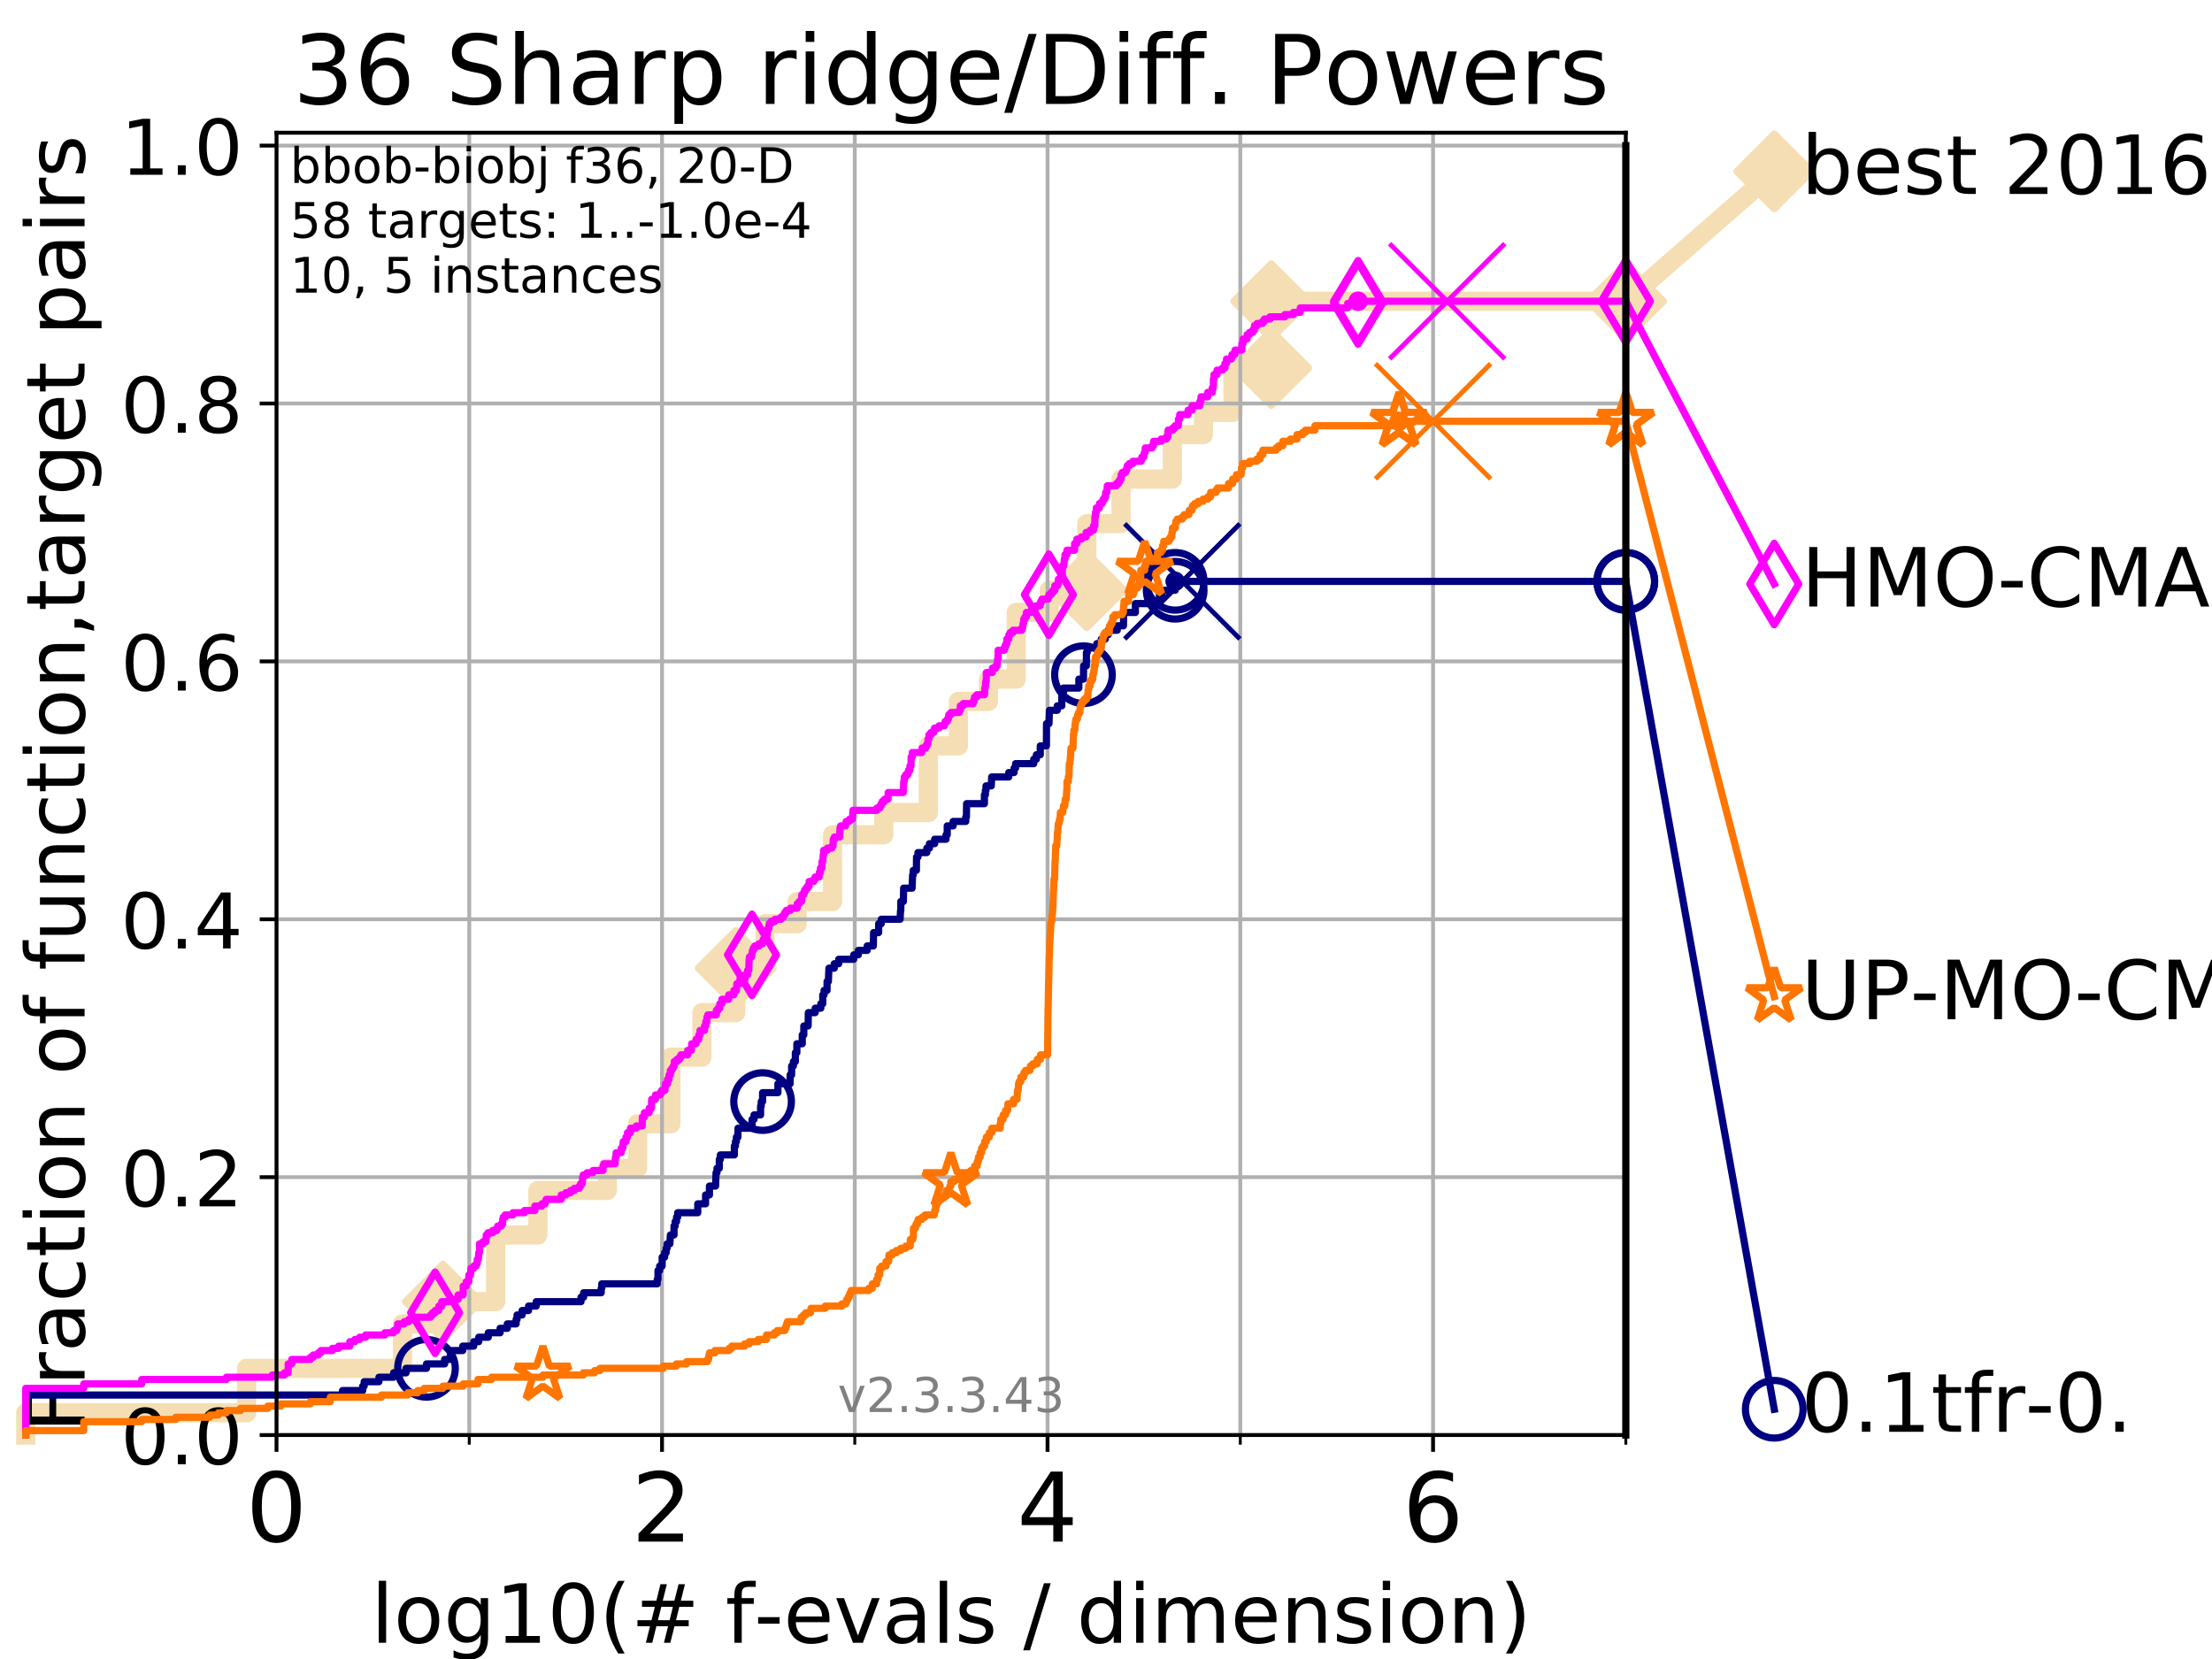 <?xml version="1.0" encoding="utf-8" standalone="no"?>
<!DOCTYPE svg PUBLIC "-//W3C//DTD SVG 1.1//EN"
  "http://www.w3.org/Graphics/SVG/1.1/DTD/svg11.dtd">
<!-- Created with matplotlib (https://matplotlib.org/) -->
<svg height="345.6pt" version="1.1" viewBox="0 0 460.8 345.6" width="460.8pt" xmlns="http://www.w3.org/2000/svg" xmlns:xlink="http://www.w3.org/1999/xlink">
 <defs>
  <style type="text/css">
*{stroke-linecap:butt;stroke-linejoin:round;}
  </style>
 </defs>
 <g id="figure_1">
  <g id="patch_1">
   <path d="M 0 345.6 
L 460.8 345.6 
L 460.8 0 
L 0 0 
z
" style="fill:#ffffff;"/>
  </g>
  <g id="axes_1">
   <g id="patch_2">
    <path d="M 57.6 298.944 
L 338.688 298.944 
L 338.688 27.648 
L 57.6 27.648 
z
" style="fill:#ffffff;"/>
   </g>
   <g id="line2d_1">
    <path d="M 5.357 298.944 
L 5.357 294.313 
L 51.38 294.313 
L 51.38 285.05 
L 83.83 285.05 
L 83.83 275.788 
L 92.267 275.788 
L 92.267 271.157 
L 103.246 271.157 
L 103.246 257.263 
L 112.052 257.263 
L 112.052 248.001 
L 126.507 248.001 
L 126.507 243.37 
L 132.812 243.37 
L 132.812 234.107 
L 139.762 234.107 
L 139.762 220.214 
L 146.227 220.214 
L 146.227 210.951 
L 153.265 210.951 
L 153.265 201.689 
L 159.378 201.689 
L 159.378 192.426 
L 166.064 192.426 
L 166.064 187.795 
L 173.441 187.795 
L 173.441 173.901 
L 184.108 173.901 
L 184.108 169.27 
L 193.392 169.27 
L 193.392 155.377 
L 199.643 155.377 
L 199.643 146.114 
L 205.901 146.114 
L 205.901 141.483 
L 211.696 141.483 
L 211.696 127.589 
L 218.559 127.589 
L 218.559 122.958 
L 226.403 122.958 
L 226.403 109.065 
L 233.542 109.065 
L 233.542 99.802 
L 244.211 99.802 
L 244.211 90.54 
L 250.69 90.54 
L 250.69 85.909 
L 256.86 85.909 
L 256.86 76.646 
L 264.824 76.646 
L 264.824 62.753 
L 338.688 62.753 
" style="fill:none;stroke:#f5deb3;stroke-linecap:square;stroke-width:4;"/>
   </g>
   <g id="line2d_2">
    <defs>
     <path d="M 0 7.778 
L 7.778 0 
L 0 -7.778 
L -7.778 0 
z
" id="m4933f16d9b" style="stroke:#f5deb3;stroke-linejoin:miter;stroke-width:1.5;"/>
    </defs>
    <g>
     <use style="fill:#f5deb3;stroke:#f5deb3;stroke-linejoin:miter;stroke-width:1.5;" x="92.267" xlink:href="#m4933f16d9b" y="271.157"/>
     <use style="fill:#f5deb3;stroke:#f5deb3;stroke-linejoin:miter;stroke-width:1.5;" x="153.265" xlink:href="#m4933f16d9b" y="201.689"/>
     <use style="fill:#f5deb3;stroke:#f5deb3;stroke-linejoin:miter;stroke-width:1.5;" x="226.403" xlink:href="#m4933f16d9b" y="122.958"/>
     <use style="fill:#f5deb3;stroke:#f5deb3;stroke-linejoin:miter;stroke-width:1.5;" x="264.824" xlink:href="#m4933f16d9b" y="76.646"/>
     <use style="fill:#f5deb3;stroke:#f5deb3;stroke-linejoin:miter;stroke-width:1.5;" x="264.824" xlink:href="#m4933f16d9b" y="62.753"/>
     <use style="fill:#f5deb3;stroke:#f5deb3;stroke-linejoin:miter;stroke-width:1.5;" x="338.688" xlink:href="#m4933f16d9b" y="62.753"/>
    </g>
   </g>
   <g id="line2d_3">
    <path style="fill:none;stroke:#f5deb3;stroke-linecap:square;stroke-width:4;"/>
    <g/>
   </g>
   <g id="line2d_4">
    <path d="M 338.688 62.753 
L 369.608 35.706 
" style="fill:none;stroke:#f5deb3;stroke-linecap:square;stroke-width:4;"/>
    <g>
     <use style="fill:#f5deb3;stroke:#f5deb3;stroke-linejoin:miter;stroke-width:1.5;" x="338.688" xlink:href="#m4933f16d9b" y="62.753"/>
     <use style="fill:#f5deb3;stroke:#f5deb3;stroke-linejoin:miter;stroke-width:1.5;" x="369.608" xlink:href="#m4933f16d9b" y="35.706"/>
    </g>
   </g>
   <g id="matplotlib.axis_1">
    <g id="xtick_1">
     <g id="line2d_5">
      <path clip-path="url(#p08baf4bd65)" d="M 57.6 298.944 
L 57.6 27.648 
" style="fill:none;stroke:#b0b0b0;stroke-linecap:square;stroke-width:0.8;"/>
     </g>
     <g id="line2d_6">
      <defs>
       <path d="M 0 0 
L 0 3.5 
" id="m8c68ffc907" style="stroke:#000000;stroke-width:0.8;"/>
      </defs>
      <g>
       <use style="stroke:#000000;stroke-width:0.8;" x="57.6" xlink:href="#m8c68ffc907" y="298.944"/>
      </g>
     </g>
     <g id="text_1">
      <!-- 0 -->
      <defs>
       <path d="M 31.781 66.406 
Q 24.172 66.406 20.328 58.906 
Q 16.5 51.422 16.5 36.375 
Q 16.5 21.391 20.328 13.891 
Q 24.172 6.391 31.781 6.391 
Q 39.453 6.391 43.281 13.891 
Q 47.125 21.391 47.125 36.375 
Q 47.125 51.422 43.281 58.906 
Q 39.453 66.406 31.781 66.406 
z
M 31.781 74.219 
Q 44.047 74.219 50.516 64.516 
Q 56.984 54.828 56.984 36.375 
Q 56.984 17.969 50.516 8.266 
Q 44.047 -1.422 31.781 -1.422 
Q 19.531 -1.422 13.062 8.266 
Q 6.594 17.969 6.594 36.375 
Q 6.594 54.828 13.062 64.516 
Q 19.531 74.219 31.781 74.219 
z
" id="DejaVuSans-48"/>
      </defs>
      <g transform="translate(51.237 321.141)scale(0.2 -0.2)">
       <use xlink:href="#DejaVuSans-48"/>
      </g>
     </g>
    </g>
    <g id="xtick_2">
     <g id="line2d_7">
      <path clip-path="url(#p08baf4bd65)" d="M 137.911 298.944 
L 137.911 27.648 
" style="fill:none;stroke:#b0b0b0;stroke-linecap:square;stroke-width:0.8;"/>
     </g>
     <g id="line2d_8">
      <g>
       <use style="stroke:#000000;stroke-width:0.8;" x="137.911" xlink:href="#m8c68ffc907" y="298.944"/>
      </g>
     </g>
     <g id="text_2">
      <!-- 2 -->
      <defs>
       <path d="M 19.188 8.297 
L 53.609 8.297 
L 53.609 0 
L 7.328 0 
L 7.328 8.297 
Q 12.938 14.109 22.625 23.891 
Q 32.328 33.688 34.812 36.531 
Q 39.547 41.844 41.422 45.531 
Q 43.312 49.219 43.312 52.781 
Q 43.312 58.594 39.234 62.25 
Q 35.156 65.922 28.609 65.922 
Q 23.969 65.922 18.812 64.312 
Q 13.672 62.703 7.812 59.422 
L 7.812 69.391 
Q 13.766 71.781 18.938 73 
Q 24.125 74.219 28.422 74.219 
Q 39.75 74.219 46.484 68.547 
Q 53.219 62.891 53.219 53.422 
Q 53.219 48.922 51.531 44.891 
Q 49.859 40.875 45.406 35.406 
Q 44.188 33.984 37.641 27.219 
Q 31.109 20.453 19.188 8.297 
z
" id="DejaVuSans-50"/>
      </defs>
      <g transform="translate(131.548 321.141)scale(0.2 -0.2)">
       <use xlink:href="#DejaVuSans-50"/>
      </g>
     </g>
    </g>
    <g id="xtick_3">
     <g id="line2d_9">
      <path clip-path="url(#p08baf4bd65)" d="M 218.222 298.944 
L 218.222 27.648 
" style="fill:none;stroke:#b0b0b0;stroke-linecap:square;stroke-width:0.8;"/>
     </g>
     <g id="line2d_10">
      <g>
       <use style="stroke:#000000;stroke-width:0.8;" x="218.222" xlink:href="#m8c68ffc907" y="298.944"/>
      </g>
     </g>
     <g id="text_3">
      <!-- 4 -->
      <defs>
       <path d="M 37.797 64.312 
L 12.891 25.391 
L 37.797 25.391 
z
M 35.203 72.906 
L 47.609 72.906 
L 47.609 25.391 
L 58.016 25.391 
L 58.016 17.188 
L 47.609 17.188 
L 47.609 0 
L 37.797 0 
L 37.797 17.188 
L 4.891 17.188 
L 4.891 26.703 
z
" id="DejaVuSans-52"/>
      </defs>
      <g transform="translate(211.859 321.141)scale(0.2 -0.2)">
       <use xlink:href="#DejaVuSans-52"/>
      </g>
     </g>
    </g>
    <g id="xtick_4">
     <g id="line2d_11">
      <path clip-path="url(#p08baf4bd65)" d="M 298.533 298.944 
L 298.533 27.648 
" style="fill:none;stroke:#b0b0b0;stroke-linecap:square;stroke-width:0.8;"/>
     </g>
     <g id="line2d_12">
      <g>
       <use style="stroke:#000000;stroke-width:0.8;" x="298.533" xlink:href="#m8c68ffc907" y="298.944"/>
      </g>
     </g>
     <g id="text_4">
      <!-- 6 -->
      <defs>
       <path d="M 33.016 40.375 
Q 26.375 40.375 22.484 35.828 
Q 18.609 31.297 18.609 23.391 
Q 18.609 15.531 22.484 10.953 
Q 26.375 6.391 33.016 6.391 
Q 39.656 6.391 43.531 10.953 
Q 47.406 15.531 47.406 23.391 
Q 47.406 31.297 43.531 35.828 
Q 39.656 40.375 33.016 40.375 
z
M 52.594 71.297 
L 52.594 62.312 
Q 48.875 64.062 45.094 64.984 
Q 41.312 65.922 37.594 65.922 
Q 27.828 65.922 22.672 59.328 
Q 17.531 52.734 16.797 39.406 
Q 19.672 43.656 24.016 45.922 
Q 28.375 48.188 33.594 48.188 
Q 44.578 48.188 50.953 41.516 
Q 57.328 34.859 57.328 23.391 
Q 57.328 12.156 50.688 5.359 
Q 44.047 -1.422 33.016 -1.422 
Q 20.359 -1.422 13.672 8.266 
Q 6.984 17.969 6.984 36.375 
Q 6.984 53.656 15.188 63.938 
Q 23.391 74.219 37.203 74.219 
Q 40.922 74.219 44.703 73.484 
Q 48.484 72.75 52.594 71.297 
z
" id="DejaVuSans-54"/>
      </defs>
      <g transform="translate(292.17 321.141)scale(0.2 -0.2)">
       <use xlink:href="#DejaVuSans-54"/>
      </g>
     </g>
    </g>
    <g id="xtick_5">
     <g id="line2d_13">
      <path clip-path="url(#p08baf4bd65)" d="M 97.755 298.944 
L 97.755 27.648 
" style="fill:none;stroke:#b0b0b0;stroke-linecap:square;stroke-width:0.8;"/>
     </g>
     <g id="line2d_14">
      <defs>
       <path d="M 0 0 
L 0 2 
" id="m5c68a261c4" style="stroke:#000000;stroke-width:0.6;"/>
      </defs>
      <g>
       <use style="stroke:#000000;stroke-width:0.6;" x="97.755" xlink:href="#m5c68a261c4" y="298.944"/>
      </g>
     </g>
    </g>
    <g id="xtick_6">
     <g id="line2d_15">
      <path clip-path="url(#p08baf4bd65)" d="M 178.066 298.944 
L 178.066 27.648 
" style="fill:none;stroke:#b0b0b0;stroke-linecap:square;stroke-width:0.8;"/>
     </g>
     <g id="line2d_16">
      <g>
       <use style="stroke:#000000;stroke-width:0.6;" x="178.066" xlink:href="#m5c68a261c4" y="298.944"/>
      </g>
     </g>
    </g>
    <g id="xtick_7">
     <g id="line2d_17">
      <path clip-path="url(#p08baf4bd65)" d="M 258.377 298.944 
L 258.377 27.648 
" style="fill:none;stroke:#b0b0b0;stroke-linecap:square;stroke-width:0.8;"/>
     </g>
     <g id="line2d_18">
      <g>
       <use style="stroke:#000000;stroke-width:0.6;" x="258.377" xlink:href="#m5c68a261c4" y="298.944"/>
      </g>
     </g>
    </g>
    <g id="xtick_8">
     <g id="line2d_19">
      <path clip-path="url(#p08baf4bd65)" d="M 338.688 298.944 
L 338.688 27.648 
" style="fill:none;stroke:#b0b0b0;stroke-linecap:square;stroke-width:0.8;"/>
     </g>
     <g id="line2d_20">
      <g>
       <use style="stroke:#000000;stroke-width:0.6;" x="338.688" xlink:href="#m5c68a261c4" y="298.944"/>
      </g>
     </g>
    </g>
    <g id="text_5">
     <!-- log10(# f-evals / dimension) -->
     <defs>
      <path d="M 9.422 75.984 
L 18.406 75.984 
L 18.406 0 
L 9.422 0 
z
" id="DejaVuSans-108"/>
      <path d="M 30.609 48.391 
Q 23.391 48.391 19.188 42.75 
Q 14.984 37.109 14.984 27.297 
Q 14.984 17.484 19.156 11.844 
Q 23.344 6.203 30.609 6.203 
Q 37.797 6.203 41.984 11.859 
Q 46.188 17.531 46.188 27.297 
Q 46.188 37.016 41.984 42.703 
Q 37.797 48.391 30.609 48.391 
z
M 30.609 56 
Q 42.328 56 49.016 48.375 
Q 55.719 40.766 55.719 27.297 
Q 55.719 13.875 49.016 6.219 
Q 42.328 -1.422 30.609 -1.422 
Q 18.844 -1.422 12.172 6.219 
Q 5.516 13.875 5.516 27.297 
Q 5.516 40.766 12.172 48.375 
Q 18.844 56 30.609 56 
z
" id="DejaVuSans-111"/>
      <path d="M 45.406 27.984 
Q 45.406 37.75 41.375 43.109 
Q 37.359 48.484 30.078 48.484 
Q 22.859 48.484 18.828 43.109 
Q 14.797 37.75 14.797 27.984 
Q 14.797 18.266 18.828 12.891 
Q 22.859 7.516 30.078 7.516 
Q 37.359 7.516 41.375 12.891 
Q 45.406 18.266 45.406 27.984 
z
M 54.391 6.781 
Q 54.391 -7.172 48.188 -13.984 
Q 42 -20.797 29.203 -20.797 
Q 24.469 -20.797 20.266 -20.094 
Q 16.062 -19.391 12.109 -17.922 
L 12.109 -9.188 
Q 16.062 -11.328 19.922 -12.344 
Q 23.781 -13.375 27.781 -13.375 
Q 36.625 -13.375 41.016 -8.766 
Q 45.406 -4.156 45.406 5.172 
L 45.406 9.625 
Q 42.625 4.781 38.281 2.391 
Q 33.938 0 27.875 0 
Q 17.828 0 11.672 7.656 
Q 5.516 15.328 5.516 27.984 
Q 5.516 40.672 11.672 48.328 
Q 17.828 56 27.875 56 
Q 33.938 56 38.281 53.609 
Q 42.625 51.219 45.406 46.391 
L 45.406 54.688 
L 54.391 54.688 
z
" id="DejaVuSans-103"/>
      <path d="M 12.406 8.297 
L 28.516 8.297 
L 28.516 63.922 
L 10.984 60.406 
L 10.984 69.391 
L 28.422 72.906 
L 38.281 72.906 
L 38.281 8.297 
L 54.391 8.297 
L 54.391 0 
L 12.406 0 
z
" id="DejaVuSans-49"/>
      <path d="M 31 75.875 
Q 24.469 64.656 21.281 53.656 
Q 18.109 42.672 18.109 31.391 
Q 18.109 20.125 21.312 9.062 
Q 24.516 -2 31 -13.188 
L 23.188 -13.188 
Q 15.875 -1.703 12.234 9.375 
Q 8.594 20.453 8.594 31.391 
Q 8.594 42.281 12.203 53.312 
Q 15.828 64.359 23.188 75.875 
z
" id="DejaVuSans-40"/>
      <path d="M 51.125 44 
L 36.922 44 
L 32.812 27.688 
L 47.125 27.688 
z
M 43.797 71.781 
L 38.719 51.516 
L 52.984 51.516 
L 58.109 71.781 
L 65.922 71.781 
L 60.891 51.516 
L 76.125 51.516 
L 76.125 44 
L 58.984 44 
L 54.984 27.688 
L 70.516 27.688 
L 70.516 20.219 
L 53.078 20.219 
L 48 0 
L 40.188 0 
L 45.219 20.219 
L 30.906 20.219 
L 25.875 0 
L 18.016 0 
L 23.094 20.219 
L 7.719 20.219 
L 7.719 27.688 
L 24.906 27.688 
L 29 44 
L 13.281 44 
L 13.281 51.516 
L 30.906 51.516 
L 35.891 71.781 
z
" id="DejaVuSans-35"/>
      <path id="DejaVuSans-32"/>
      <path d="M 37.109 75.984 
L 37.109 68.5 
L 28.516 68.5 
Q 23.688 68.5 21.797 66.547 
Q 19.922 64.594 19.922 59.516 
L 19.922 54.688 
L 34.719 54.688 
L 34.719 47.703 
L 19.922 47.703 
L 19.922 0 
L 10.891 0 
L 10.891 47.703 
L 2.297 47.703 
L 2.297 54.688 
L 10.891 54.688 
L 10.891 58.5 
Q 10.891 67.625 15.141 71.797 
Q 19.391 75.984 28.609 75.984 
z
" id="DejaVuSans-102"/>
      <path d="M 4.891 31.391 
L 31.203 31.391 
L 31.203 23.391 
L 4.891 23.391 
z
" id="DejaVuSans-45"/>
      <path d="M 56.203 29.594 
L 56.203 25.203 
L 14.891 25.203 
Q 15.484 15.922 20.484 11.062 
Q 25.484 6.203 34.422 6.203 
Q 39.594 6.203 44.453 7.469 
Q 49.312 8.734 54.109 11.281 
L 54.109 2.781 
Q 49.266 0.734 44.188 -0.344 
Q 39.109 -1.422 33.891 -1.422 
Q 20.797 -1.422 13.156 6.188 
Q 5.516 13.812 5.516 26.812 
Q 5.516 40.234 12.766 48.109 
Q 20.016 56 32.328 56 
Q 43.359 56 49.781 48.891 
Q 56.203 41.797 56.203 29.594 
z
M 47.219 32.234 
Q 47.125 39.594 43.094 43.984 
Q 39.062 48.391 32.422 48.391 
Q 24.906 48.391 20.391 44.141 
Q 15.875 39.891 15.188 32.172 
z
" id="DejaVuSans-101"/>
      <path d="M 2.984 54.688 
L 12.5 54.688 
L 29.594 8.797 
L 46.688 54.688 
L 56.203 54.688 
L 35.688 0 
L 23.484 0 
z
" id="DejaVuSans-118"/>
      <path d="M 34.281 27.484 
Q 23.391 27.484 19.188 25 
Q 14.984 22.516 14.984 16.5 
Q 14.984 11.719 18.141 8.906 
Q 21.297 6.109 26.703 6.109 
Q 34.188 6.109 38.703 11.406 
Q 43.219 16.703 43.219 25.484 
L 43.219 27.484 
z
M 52.203 31.203 
L 52.203 0 
L 43.219 0 
L 43.219 8.297 
Q 40.141 3.328 35.547 0.953 
Q 30.953 -1.422 24.312 -1.422 
Q 15.922 -1.422 10.953 3.297 
Q 6 8.016 6 15.922 
Q 6 25.141 12.172 29.828 
Q 18.359 34.516 30.609 34.516 
L 43.219 34.516 
L 43.219 35.406 
Q 43.219 41.609 39.141 45 
Q 35.062 48.391 27.688 48.391 
Q 23 48.391 18.547 47.266 
Q 14.109 46.141 10.016 43.891 
L 10.016 52.203 
Q 14.938 54.109 19.578 55.047 
Q 24.219 56 28.609 56 
Q 40.484 56 46.344 49.844 
Q 52.203 43.703 52.203 31.203 
z
" id="DejaVuSans-97"/>
      <path d="M 44.281 53.078 
L 44.281 44.578 
Q 40.484 46.531 36.375 47.5 
Q 32.281 48.484 27.875 48.484 
Q 21.188 48.484 17.844 46.438 
Q 14.5 44.391 14.5 40.281 
Q 14.5 37.156 16.891 35.375 
Q 19.281 33.594 26.516 31.984 
L 29.594 31.297 
Q 39.156 29.25 43.188 25.516 
Q 47.219 21.781 47.219 15.094 
Q 47.219 7.469 41.188 3.016 
Q 35.156 -1.422 24.609 -1.422 
Q 20.219 -1.422 15.453 -0.562 
Q 10.688 0.297 5.422 2 
L 5.422 11.281 
Q 10.406 8.688 15.234 7.391 
Q 20.062 6.109 24.812 6.109 
Q 31.156 6.109 34.562 8.281 
Q 37.984 10.453 37.984 14.406 
Q 37.984 18.062 35.516 20.016 
Q 33.062 21.969 24.703 23.781 
L 21.578 24.516 
Q 13.234 26.266 9.516 29.906 
Q 5.812 33.547 5.812 39.891 
Q 5.812 47.609 11.281 51.797 
Q 16.75 56 26.812 56 
Q 31.781 56 36.172 55.266 
Q 40.578 54.547 44.281 53.078 
z
" id="DejaVuSans-115"/>
      <path d="M 25.391 72.906 
L 33.688 72.906 
L 8.297 -9.281 
L 0 -9.281 
z
" id="DejaVuSans-47"/>
      <path d="M 45.406 46.391 
L 45.406 75.984 
L 54.391 75.984 
L 54.391 0 
L 45.406 0 
L 45.406 8.203 
Q 42.578 3.328 38.25 0.953 
Q 33.938 -1.422 27.875 -1.422 
Q 17.969 -1.422 11.734 6.484 
Q 5.516 14.406 5.516 27.297 
Q 5.516 40.188 11.734 48.094 
Q 17.969 56 27.875 56 
Q 33.938 56 38.25 53.625 
Q 42.578 51.266 45.406 46.391 
z
M 14.797 27.297 
Q 14.797 17.391 18.875 11.75 
Q 22.953 6.109 30.078 6.109 
Q 37.203 6.109 41.297 11.75 
Q 45.406 17.391 45.406 27.297 
Q 45.406 37.203 41.297 42.844 
Q 37.203 48.484 30.078 48.484 
Q 22.953 48.484 18.875 42.844 
Q 14.797 37.203 14.797 27.297 
z
" id="DejaVuSans-100"/>
      <path d="M 9.422 54.688 
L 18.406 54.688 
L 18.406 0 
L 9.422 0 
z
M 9.422 75.984 
L 18.406 75.984 
L 18.406 64.594 
L 9.422 64.594 
z
" id="DejaVuSans-105"/>
      <path d="M 52 44.188 
Q 55.375 50.25 60.062 53.125 
Q 64.75 56 71.094 56 
Q 79.641 56 84.281 50.016 
Q 88.922 44.047 88.922 33.016 
L 88.922 0 
L 79.891 0 
L 79.891 32.719 
Q 79.891 40.578 77.094 44.375 
Q 74.312 48.188 68.609 48.188 
Q 61.625 48.188 57.562 43.547 
Q 53.516 38.922 53.516 30.906 
L 53.516 0 
L 44.484 0 
L 44.484 32.719 
Q 44.484 40.625 41.703 44.406 
Q 38.922 48.188 33.109 48.188 
Q 26.219 48.188 22.156 43.531 
Q 18.109 38.875 18.109 30.906 
L 18.109 0 
L 9.078 0 
L 9.078 54.688 
L 18.109 54.688 
L 18.109 46.188 
Q 21.188 51.219 25.484 53.609 
Q 29.781 56 35.688 56 
Q 41.656 56 45.828 52.969 
Q 50 49.953 52 44.188 
z
" id="DejaVuSans-109"/>
      <path d="M 54.891 33.016 
L 54.891 0 
L 45.906 0 
L 45.906 32.719 
Q 45.906 40.484 42.875 44.328 
Q 39.844 48.188 33.797 48.188 
Q 26.516 48.188 22.312 43.547 
Q 18.109 38.922 18.109 30.906 
L 18.109 0 
L 9.078 0 
L 9.078 54.688 
L 18.109 54.688 
L 18.109 46.188 
Q 21.344 51.125 25.703 53.562 
Q 30.078 56 35.797 56 
Q 45.219 56 50.047 50.172 
Q 54.891 44.344 54.891 33.016 
z
" id="DejaVuSans-110"/>
      <path d="M 8.016 75.875 
L 15.828 75.875 
Q 23.141 64.359 26.781 53.312 
Q 30.422 42.281 30.422 31.391 
Q 30.422 20.453 26.781 9.375 
Q 23.141 -1.703 15.828 -13.188 
L 8.016 -13.188 
Q 14.5 -2 17.703 9.062 
Q 20.906 20.125 20.906 31.391 
Q 20.906 42.672 17.703 53.656 
Q 14.5 64.656 8.016 75.875 
z
" id="DejaVuSans-41"/>
     </defs>
     <g transform="translate(77.303 342.218)scale(0.17 -0.17)">
      <use xlink:href="#DejaVuSans-108"/>
      <use x="27.783" xlink:href="#DejaVuSans-111"/>
      <use x="88.965" xlink:href="#DejaVuSans-103"/>
      <use x="152.441" xlink:href="#DejaVuSans-49"/>
      <use x="216.064" xlink:href="#DejaVuSans-48"/>
      <use x="279.688" xlink:href="#DejaVuSans-40"/>
      <use x="318.701" xlink:href="#DejaVuSans-35"/>
      <use x="402.49" xlink:href="#DejaVuSans-32"/>
      <use x="434.277" xlink:href="#DejaVuSans-102"/>
      <use x="469.404" xlink:href="#DejaVuSans-45"/>
      <use x="505.488" xlink:href="#DejaVuSans-101"/>
      <use x="567.012" xlink:href="#DejaVuSans-118"/>
      <use x="626.191" xlink:href="#DejaVuSans-97"/>
      <use x="687.471" xlink:href="#DejaVuSans-108"/>
      <use x="715.254" xlink:href="#DejaVuSans-115"/>
      <use x="767.354" xlink:href="#DejaVuSans-32"/>
      <use x="799.141" xlink:href="#DejaVuSans-47"/>
      <use x="832.832" xlink:href="#DejaVuSans-32"/>
      <use x="864.619" xlink:href="#DejaVuSans-100"/>
      <use x="928.096" xlink:href="#DejaVuSans-105"/>
      <use x="955.879" xlink:href="#DejaVuSans-109"/>
      <use x="1053.291" xlink:href="#DejaVuSans-101"/>
      <use x="1114.814" xlink:href="#DejaVuSans-110"/>
      <use x="1178.193" xlink:href="#DejaVuSans-115"/>
      <use x="1230.293" xlink:href="#DejaVuSans-105"/>
      <use x="1258.076" xlink:href="#DejaVuSans-111"/>
      <use x="1319.258" xlink:href="#DejaVuSans-110"/>
      <use x="1382.637" xlink:href="#DejaVuSans-41"/>
     </g>
    </g>
   </g>
   <g id="matplotlib.axis_2">
    <g id="ytick_1">
     <g id="line2d_21">
      <path clip-path="url(#p08baf4bd65)" d="M 57.6 298.944 
L 338.688 298.944 
" style="fill:none;stroke:#b0b0b0;stroke-linecap:square;stroke-width:0.8;"/>
     </g>
     <g id="line2d_22">
      <defs>
       <path d="M 0 0 
L -3.5 0 
" id="m8a35c99f9c" style="stroke:#000000;stroke-width:0.8;"/>
      </defs>
      <g>
       <use style="stroke:#000000;stroke-width:0.8;" x="57.6" xlink:href="#m8a35c99f9c" y="298.944"/>
      </g>
     </g>
     <g id="text_6">
      <!-- 0.0 -->
      <defs>
       <path d="M 10.688 12.406 
L 21 12.406 
L 21 0 
L 10.688 0 
z
" id="DejaVuSans-46"/>
      </defs>
      <g transform="translate(25.155 305.023)scale(0.16 -0.16)">
       <use xlink:href="#DejaVuSans-48"/>
       <use x="63.623" xlink:href="#DejaVuSans-46"/>
       <use x="95.41" xlink:href="#DejaVuSans-48"/>
      </g>
     </g>
    </g>
    <g id="ytick_2">
     <g id="line2d_23">
      <path clip-path="url(#p08baf4bd65)" d="M 57.6 245.222 
L 338.688 245.222 
" style="fill:none;stroke:#b0b0b0;stroke-linecap:square;stroke-width:0.8;"/>
     </g>
     <g id="line2d_24">
      <g>
       <use style="stroke:#000000;stroke-width:0.8;" x="57.6" xlink:href="#m8a35c99f9c" y="245.222"/>
      </g>
     </g>
     <g id="text_7">
      <!-- 0.2 -->
      <g transform="translate(25.155 251.301)scale(0.16 -0.16)">
       <use xlink:href="#DejaVuSans-48"/>
       <use x="63.623" xlink:href="#DejaVuSans-46"/>
       <use x="95.41" xlink:href="#DejaVuSans-50"/>
      </g>
     </g>
    </g>
    <g id="ytick_3">
     <g id="line2d_25">
      <path clip-path="url(#p08baf4bd65)" d="M 57.6 191.5 
L 338.688 191.5 
" style="fill:none;stroke:#b0b0b0;stroke-linecap:square;stroke-width:0.8;"/>
     </g>
     <g id="line2d_26">
      <g>
       <use style="stroke:#000000;stroke-width:0.8;" x="57.6" xlink:href="#m8a35c99f9c" y="191.5"/>
      </g>
     </g>
     <g id="text_8">
      <!-- 0.4 -->
      <g transform="translate(25.155 197.579)scale(0.16 -0.16)">
       <use xlink:href="#DejaVuSans-48"/>
       <use x="63.623" xlink:href="#DejaVuSans-46"/>
       <use x="95.41" xlink:href="#DejaVuSans-52"/>
      </g>
     </g>
    </g>
    <g id="ytick_4">
     <g id="line2d_27">
      <path clip-path="url(#p08baf4bd65)" d="M 57.6 137.778 
L 338.688 137.778 
" style="fill:none;stroke:#b0b0b0;stroke-linecap:square;stroke-width:0.8;"/>
     </g>
     <g id="line2d_28">
      <g>
       <use style="stroke:#000000;stroke-width:0.8;" x="57.6" xlink:href="#m8a35c99f9c" y="137.778"/>
      </g>
     </g>
     <g id="text_9">
      <!-- 0.6 -->
      <g transform="translate(25.155 143.857)scale(0.16 -0.16)">
       <use xlink:href="#DejaVuSans-48"/>
       <use x="63.623" xlink:href="#DejaVuSans-46"/>
       <use x="95.41" xlink:href="#DejaVuSans-54"/>
      </g>
     </g>
    </g>
    <g id="ytick_5">
     <g id="line2d_29">
      <path clip-path="url(#p08baf4bd65)" d="M 57.6 84.056 
L 338.688 84.056 
" style="fill:none;stroke:#b0b0b0;stroke-linecap:square;stroke-width:0.8;"/>
     </g>
     <g id="line2d_30">
      <g>
       <use style="stroke:#000000;stroke-width:0.8;" x="57.6" xlink:href="#m8a35c99f9c" y="84.056"/>
      </g>
     </g>
     <g id="text_10">
      <!-- 0.8 -->
      <defs>
       <path d="M 31.781 34.625 
Q 24.75 34.625 20.719 30.859 
Q 16.703 27.094 16.703 20.516 
Q 16.703 13.922 20.719 10.156 
Q 24.75 6.391 31.781 6.391 
Q 38.812 6.391 42.859 10.172 
Q 46.922 13.969 46.922 20.516 
Q 46.922 27.094 42.891 30.859 
Q 38.875 34.625 31.781 34.625 
z
M 21.922 38.812 
Q 15.578 40.375 12.031 44.719 
Q 8.5 49.078 8.5 55.328 
Q 8.5 64.062 14.719 69.141 
Q 20.953 74.219 31.781 74.219 
Q 42.672 74.219 48.875 69.141 
Q 55.078 64.062 55.078 55.328 
Q 55.078 49.078 51.531 44.719 
Q 48 40.375 41.703 38.812 
Q 48.828 37.156 52.797 32.312 
Q 56.781 27.484 56.781 20.516 
Q 56.781 9.906 50.312 4.234 
Q 43.844 -1.422 31.781 -1.422 
Q 19.734 -1.422 13.25 4.234 
Q 6.781 9.906 6.781 20.516 
Q 6.781 27.484 10.781 32.312 
Q 14.797 37.156 21.922 38.812 
z
M 18.312 54.391 
Q 18.312 48.734 21.844 45.562 
Q 25.391 42.391 31.781 42.391 
Q 38.141 42.391 41.719 45.562 
Q 45.312 48.734 45.312 54.391 
Q 45.312 60.062 41.719 63.234 
Q 38.141 66.406 31.781 66.406 
Q 25.391 66.406 21.844 63.234 
Q 18.312 60.062 18.312 54.391 
z
" id="DejaVuSans-56"/>
      </defs>
      <g transform="translate(25.155 90.135)scale(0.16 -0.16)">
       <use xlink:href="#DejaVuSans-48"/>
       <use x="63.623" xlink:href="#DejaVuSans-46"/>
       <use x="95.41" xlink:href="#DejaVuSans-56"/>
      </g>
     </g>
    </g>
    <g id="ytick_6">
     <g id="line2d_31">
      <path clip-path="url(#p08baf4bd65)" d="M 57.6 30.334 
L 338.688 30.334 
" style="fill:none;stroke:#b0b0b0;stroke-linecap:square;stroke-width:0.8;"/>
     </g>
     <g id="line2d_32">
      <g>
       <use style="stroke:#000000;stroke-width:0.8;" x="57.6" xlink:href="#m8a35c99f9c" y="30.334"/>
      </g>
     </g>
     <g id="text_11">
      <!-- 1.0 -->
      <g transform="translate(25.155 36.413)scale(0.16 -0.16)">
       <use xlink:href="#DejaVuSans-49"/>
       <use x="63.623" xlink:href="#DejaVuSans-46"/>
       <use x="95.41" xlink:href="#DejaVuSans-48"/>
      </g>
     </g>
    </g>
    <g id="text_12">
     <!-- Fraction of function,target pairs -->
     <defs>
      <path d="M 9.812 72.906 
L 51.703 72.906 
L 51.703 64.594 
L 19.672 64.594 
L 19.672 43.109 
L 48.578 43.109 
L 48.578 34.812 
L 19.672 34.812 
L 19.672 0 
L 9.812 0 
z
" id="DejaVuSans-70"/>
      <path d="M 41.109 46.297 
Q 39.594 47.172 37.812 47.578 
Q 36.031 48 33.891 48 
Q 26.266 48 22.188 43.047 
Q 18.109 38.094 18.109 28.812 
L 18.109 0 
L 9.078 0 
L 9.078 54.688 
L 18.109 54.688 
L 18.109 46.188 
Q 20.953 51.172 25.484 53.578 
Q 30.031 56 36.531 56 
Q 37.453 56 38.578 55.875 
Q 39.703 55.766 41.062 55.516 
z
" id="DejaVuSans-114"/>
      <path d="M 48.781 52.594 
L 48.781 44.188 
Q 44.969 46.297 41.141 47.344 
Q 37.312 48.391 33.406 48.391 
Q 24.656 48.391 19.812 42.844 
Q 14.984 37.312 14.984 27.297 
Q 14.984 17.281 19.812 11.734 
Q 24.656 6.203 33.406 6.203 
Q 37.312 6.203 41.141 7.25 
Q 44.969 8.297 48.781 10.406 
L 48.781 2.094 
Q 45.016 0.344 40.984 -0.531 
Q 36.969 -1.422 32.422 -1.422 
Q 20.062 -1.422 12.781 6.344 
Q 5.516 14.109 5.516 27.297 
Q 5.516 40.672 12.859 48.328 
Q 20.219 56 33.016 56 
Q 37.156 56 41.109 55.141 
Q 45.062 54.297 48.781 52.594 
z
" id="DejaVuSans-99"/>
      <path d="M 18.312 70.219 
L 18.312 54.688 
L 36.812 54.688 
L 36.812 47.703 
L 18.312 47.703 
L 18.312 18.016 
Q 18.312 11.328 20.141 9.422 
Q 21.969 7.516 27.594 7.516 
L 36.812 7.516 
L 36.812 0 
L 27.594 0 
Q 17.188 0 13.234 3.875 
Q 9.281 7.766 9.281 18.016 
L 9.281 47.703 
L 2.688 47.703 
L 2.688 54.688 
L 9.281 54.688 
L 9.281 70.219 
z
" id="DejaVuSans-116"/>
      <path d="M 8.5 21.578 
L 8.5 54.688 
L 17.484 54.688 
L 17.484 21.922 
Q 17.484 14.156 20.5 10.266 
Q 23.531 6.391 29.594 6.391 
Q 36.859 6.391 41.078 11.031 
Q 45.312 15.672 45.312 23.688 
L 45.312 54.688 
L 54.297 54.688 
L 54.297 0 
L 45.312 0 
L 45.312 8.406 
Q 42.047 3.422 37.719 1 
Q 33.406 -1.422 27.688 -1.422 
Q 18.266 -1.422 13.375 4.438 
Q 8.5 10.297 8.5 21.578 
z
M 31.109 56 
z
" id="DejaVuSans-117"/>
      <path d="M 11.719 12.406 
L 22.016 12.406 
L 22.016 4 
L 14.016 -11.625 
L 7.719 -11.625 
L 11.719 4 
z
" id="DejaVuSans-44"/>
      <path d="M 18.109 8.203 
L 18.109 -20.797 
L 9.078 -20.797 
L 9.078 54.688 
L 18.109 54.688 
L 18.109 46.391 
Q 20.953 51.266 25.266 53.625 
Q 29.594 56 35.594 56 
Q 45.562 56 51.781 48.094 
Q 58.016 40.188 58.016 27.297 
Q 58.016 14.406 51.781 6.484 
Q 45.562 -1.422 35.594 -1.422 
Q 29.594 -1.422 25.266 0.953 
Q 20.953 3.328 18.109 8.203 
z
M 48.688 27.297 
Q 48.688 37.203 44.609 42.844 
Q 40.531 48.484 33.406 48.484 
Q 26.266 48.484 22.188 42.844 
Q 18.109 37.203 18.109 27.297 
Q 18.109 17.391 22.188 11.75 
Q 26.266 6.109 33.406 6.109 
Q 40.531 6.109 44.609 11.75 
Q 48.688 17.391 48.688 27.297 
z
" id="DejaVuSans-112"/>
     </defs>
     <g transform="translate(17.62 298.435)rotate(-90)scale(0.17 -0.17)">
      <use xlink:href="#DejaVuSans-70"/>
      <use x="57.41" xlink:href="#DejaVuSans-114"/>
      <use x="98.523" xlink:href="#DejaVuSans-97"/>
      <use x="159.803" xlink:href="#DejaVuSans-99"/>
      <use x="214.783" xlink:href="#DejaVuSans-116"/>
      <use x="253.992" xlink:href="#DejaVuSans-105"/>
      <use x="281.775" xlink:href="#DejaVuSans-111"/>
      <use x="342.957" xlink:href="#DejaVuSans-110"/>
      <use x="406.336" xlink:href="#DejaVuSans-32"/>
      <use x="438.123" xlink:href="#DejaVuSans-111"/>
      <use x="499.305" xlink:href="#DejaVuSans-102"/>
      <use x="534.51" xlink:href="#DejaVuSans-32"/>
      <use x="566.297" xlink:href="#DejaVuSans-102"/>
      <use x="601.502" xlink:href="#DejaVuSans-117"/>
      <use x="664.881" xlink:href="#DejaVuSans-110"/>
      <use x="728.26" xlink:href="#DejaVuSans-99"/>
      <use x="783.24" xlink:href="#DejaVuSans-116"/>
      <use x="822.449" xlink:href="#DejaVuSans-105"/>
      <use x="850.232" xlink:href="#DejaVuSans-111"/>
      <use x="911.414" xlink:href="#DejaVuSans-110"/>
      <use x="974.793" xlink:href="#DejaVuSans-44"/>
      <use x="1006.58" xlink:href="#DejaVuSans-116"/>
      <use x="1045.789" xlink:href="#DejaVuSans-97"/>
      <use x="1107.068" xlink:href="#DejaVuSans-114"/>
      <use x="1148.166" xlink:href="#DejaVuSans-103"/>
      <use x="1211.643" xlink:href="#DejaVuSans-101"/>
      <use x="1273.166" xlink:href="#DejaVuSans-116"/>
      <use x="1312.375" xlink:href="#DejaVuSans-32"/>
      <use x="1344.162" xlink:href="#DejaVuSans-112"/>
      <use x="1407.639" xlink:href="#DejaVuSans-97"/>
      <use x="1468.918" xlink:href="#DejaVuSans-105"/>
      <use x="1496.701" xlink:href="#DejaVuSans-114"/>
      <use x="1537.814" xlink:href="#DejaVuSans-115"/>
     </g>
    </g>
   </g>
   <g id="line2d_33">
    <defs>
     <path d="M 0 1.5 
C 0.398 1.5 0.779 1.342 1.061 1.061 
C 1.342 0.779 1.5 0.398 1.5 0 
C 1.5 -0.398 1.342 -0.779 1.061 -1.061 
C 0.779 -1.342 0.398 -1.5 0 -1.5 
C -0.398 -1.5 -0.779 -1.342 -1.061 -1.061 
C -1.342 -0.779 -1.5 -0.398 -1.5 0 
C -1.5 0.398 -1.342 0.779 -1.061 1.061 
C -0.779 1.342 -0.398 1.5 0 1.5 
z
" id="md60e80fe98" style="stroke:#f5deb3;"/>
    </defs>
    <g>
     <use style="fill:#f5deb3;stroke:#f5deb3;" x="264.824" xlink:href="#md60e80fe98" y="62.753"/>
     <use style="fill:#f5deb3;stroke:#f5deb3;" x="264.824" xlink:href="#md60e80fe98" y="62.753"/>
    </g>
   </g>
   <g id="line2d_34">
    <defs>
     <path d="M 0 1.5 
C 0.398 1.5 0.779 1.342 1.061 1.061 
C 1.342 0.779 1.5 0.398 1.5 0 
C 1.5 -0.398 1.342 -0.779 1.061 -1.061 
C 0.779 -1.342 0.398 -1.5 0 -1.5 
C -0.398 -1.5 -0.779 -1.342 -1.061 -1.061 
C -1.342 -0.779 -1.5 -0.398 -1.5 0 
C -1.5 0.398 -1.342 0.779 -1.061 1.061 
C -0.779 1.342 -0.398 1.5 0 1.5 
z
" id="me4a71b2075" style="stroke:#000080;"/>
    </defs>
    <g>
     <use style="fill:#000080;stroke:#000080;" x="244.811" xlink:href="#me4a71b2075" y="121.106"/>
     <use style="fill:#000080;stroke:#000080;" x="244.811" xlink:href="#me4a71b2075" y="121.106"/>
    </g>
   </g>
   <g id="line2d_35">
    <path d="M 5.357 298.944 
L 5.357 290.608 
L 71.35 290.608 
L 71.35 289.682 
L 75.556 289.682 
L 75.556 288.755 
L 75.864 288.755 
L 75.864 287.829 
L 78.942 287.829 
L 78.942 286.903 
L 81.993 286.903 
L 81.993 285.977 
L 84.588 285.977 
L 84.588 285.05 
L 88.847 285.05 
L 88.847 284.124 
L 92.622 284.124 
L 92.622 283.198 
L 93.755 283.198 
L 93.864 281.345 
L 96.396 281.345 
L 96.396 280.419 
L 98.689 280.419 
L 98.689 279.493 
L 99.732 279.493 
L 99.732 278.567 
L 101.717 278.567 
L 101.717 277.64 
L 104.175 277.64 
L 104.175 276.714 
L 105.677 276.714 
L 105.677 275.788 
L 107.515 275.788 
L 107.515 274.862 
L 107.713 274.862 
L 107.713 273.935 
L 108.764 273.935 
L 108.764 273.009 
L 110.103 273.009 
L 110.103 272.083 
L 111.703 272.083 
L 111.703 271.157 
L 121.037 271.157 
L 121.037 270.231 
L 121.579 270.231 
L 121.579 269.304 
L 125.238 269.304 
L 125.238 268.378 
L 125.363 268.378 
L 125.363 267.452 
L 136.915 267.452 
L 136.915 266.526 
L 137.071 266.526 
L 137.071 264.673 
L 137.425 264.673 
L 137.425 263.747 
L 137.937 263.747 
L 137.937 261.894 
L 138.452 261.894 
L 138.452 260.968 
L 138.77 260.968 
L 138.77 260.042 
L 138.968 260.042 
L 138.968 259.116 
L 139.541 259.116 
L 139.652 257.263 
L 140.409 257.263 
L 140.409 255.411 
L 140.641 255.411 
L 140.641 254.484 
L 140.937 254.484 
L 140.937 253.558 
L 141.17 253.558 
L 141.17 252.632 
L 145.356 252.632 
L 145.356 250.779 
L 146.984 250.779 
L 146.984 248.927 
L 147.789 248.927 
L 147.789 247.075 
L 149.068 247.075 
L 149.168 244.296 
L 149.364 244.296 
L 149.364 243.37 
L 149.841 243.37 
L 149.841 241.517 
L 150.055 241.517 
L 150.055 240.591 
L 152.981 240.591 
L 152.981 238.738 
L 153.207 238.738 
L 153.207 237.812 
L 153.399 237.812 
L 153.399 236.886 
L 153.715 236.886 
L 153.736 235.033 
L 156.667 235.033 
L 156.667 233.181 
L 157.081 233.181 
L 157.081 232.255 
L 158.442 232.255 
L 158.442 230.402 
L 158.575 230.402 
L 158.575 229.476 
L 158.861 229.476 
L 158.861 227.623 
L 162.052 227.623 
L 162.052 225.771 
L 164.594 225.771 
L 164.594 223.918 
L 164.91 223.918 
L 164.91 222.066 
L 165.279 222.066 
L 165.279 221.14 
L 165.688 221.14 
L 165.688 219.287 
L 166.001 219.287 
L 166.001 217.435 
L 167.126 217.435 
L 167.126 215.582 
L 167.446 215.582 
L 167.446 213.73 
L 168.343 213.73 
L 168.393 210.951 
L 169.821 210.951 
L 169.821 210.025 
L 170.994 210.025 
L 170.994 209.099 
L 171.396 209.099 
L 171.396 207.246 
L 171.671 207.246 
L 171.671 206.32 
L 172.29 206.32 
L 172.29 204.467 
L 172.566 204.467 
L 172.676 201.689 
L 173.794 201.689 
L 173.794 200.762 
L 174.719 200.762 
L 174.719 199.836 
L 177.846 199.836 
L 177.846 198.91 
L 178.806 198.91 
L 178.806 197.984 
L 180.652 197.984 
L 180.652 197.057 
L 181.932 197.057 
L 181.982 194.279 
L 183.038 194.279 
L 183.038 192.426 
L 183.58 192.426 
L 183.58 191.5 
L 187.506 191.5 
L 187.603 189.648 
L 187.659 189.648 
L 187.659 187.795 
L 188.19 187.795 
L 188.242 185.016 
L 190.006 185.016 
L 190.115 182.238 
L 190.244 182.238 
L 190.244 181.311 
L 190.904 181.311 
L 190.931 178.533 
L 191.228 178.533 
L 191.228 177.606 
L 193.075 177.606 
L 193.075 176.68 
L 193.621 176.68 
L 193.621 175.754 
L 194.706 175.754 
L 194.706 174.828 
L 197.077 174.828 
L 197.077 173.901 
L 197.325 173.901 
L 197.325 172.049 
L 198.554 172.049 
L 198.554 171.123 
L 201.183 171.123 
L 201.183 170.196 
L 201.32 170.196 
L 201.36 167.418 
L 205.071 167.418 
L 205.071 165.565 
L 205.276 165.565 
L 205.276 164.639 
L 205.404 164.639 
L 205.404 163.713 
L 206.506 163.713 
L 206.58 161.86 
L 210.143 161.86 
L 210.143 160.934 
L 211.251 160.934 
L 211.251 160.008 
L 211.564 160.008 
L 211.564 159.082 
L 215.342 159.082 
L 215.342 158.155 
L 215.899 158.155 
L 215.899 157.229 
L 216.709 157.229 
L 216.709 155.377 
L 217.985 155.377 
L 218.009 150.745 
L 218.522 150.745 
L 218.614 147.967 
L 220.251 147.967 
L 220.251 147.04 
L 221.192 147.04 
L 221.195 144.262 
L 221.54 144.262 
L 221.54 143.336 
L 224.744 143.336 
L 224.744 141.483 
L 225.706 141.483 
L 225.731 138.704 
L 226.314 138.704 
L 226.322 135.926 
L 226.496 135.926 
L 226.496 134.999 
L 228.494 134.999 
L 228.494 134.073 
L 229.414 134.073 
L 229.414 133.147 
L 230.243 133.147 
L 230.243 132.221 
L 230.86 132.221 
L 230.86 131.294 
L 232.738 131.294 
L 232.738 130.368 
L 234.035 130.368 
L 234.088 127.589 
L 236.518 127.589 
L 236.518 125.737 
L 241.528 125.737 
L 241.528 123.884 
L 242.069 123.884 
L 242.069 122.958 
L 244.811 122.958 
L 244.811 121.106 
L 338.688 121.106 
L 338.688 121.106 
" style="fill:none;stroke:#000080;stroke-linecap:square;stroke-width:1.5;"/>
   </g>
   <g id="line2d_36">
    <defs>
     <path d="M 0 6 
C 1.591 6 3.117 5.368 4.243 4.243 
C 5.368 3.117 6 1.591 6 0 
C 6 -1.591 5.368 -3.117 4.243 -4.243 
C 3.117 -5.368 1.591 -6 0 -6 
C -1.591 -6 -3.117 -5.368 -4.243 -4.243 
C -5.368 -3.117 -6 -1.591 -6 0 
C -6 1.591 -5.368 3.117 -4.243 4.243 
C -3.117 5.368 -1.591 6 0 6 
z
" id="m634d918d21" style="stroke:#000080;stroke-width:1.5;"/>
    </defs>
    <g>
     <use style="fill-opacity:0;stroke:#000080;stroke-width:1.5;" x="88.847" xlink:href="#m634d918d21" y="285.05"/>
     <use style="fill-opacity:0;stroke:#000080;stroke-width:1.5;" x="158.861" xlink:href="#m634d918d21" y="229.476"/>
     <use style="fill-opacity:0;stroke:#000080;stroke-width:1.5;" x="225.706" xlink:href="#m634d918d21" y="140.557"/>
     <use style="fill-opacity:0;stroke:#000080;stroke-width:1.5;" x="244.811" xlink:href="#m634d918d21" y="122.958"/>
     <use style="fill-opacity:0;stroke:#000080;stroke-width:1.5;" x="244.811" xlink:href="#m634d918d21" y="121.106"/>
     <use style="fill-opacity:0;stroke:#000080;stroke-width:1.5;" x="338.688" xlink:href="#m634d918d21" y="121.106"/>
    </g>
   </g>
   <g id="line2d_37">
    <path style="fill:none;stroke:#000080;stroke-linecap:square;stroke-width:1.5;"/>
    <g/>
   </g>
   <g id="line2d_38">
    <path clip-path="url(#p08baf4bd65)" d="M 246.289 121.106 
" style="fill:none;stroke:#000080;stroke-linecap:square;stroke-width:1.5;"/>
    <defs>
     <path d="M -12 12 
L 12 -12 
M -12 -12 
L 12 12 
" id="mcd0e95b383" style="stroke:#000080;"/>
    </defs>
    <g clip-path="url(#p08baf4bd65)">
     <use style="fill:#000080;stroke:#000080;" x="246.289" xlink:href="#mcd0e95b383" y="121.106"/>
    </g>
   </g>
   <g id="line2d_39">
    <defs>
     <path d="M 0 1.5 
C 0.398 1.5 0.779 1.342 1.061 1.061 
C 1.342 0.779 1.5 0.398 1.5 0 
C 1.5 -0.398 1.342 -0.779 1.061 -1.061 
C 0.779 -1.342 0.398 -1.5 0 -1.5 
C -0.398 -1.5 -0.779 -1.342 -1.061 -1.061 
C -1.342 -0.779 -1.5 -0.398 -1.5 0 
C -1.5 0.398 -1.342 0.779 -1.061 1.061 
C -0.779 1.342 -0.398 1.5 0 1.5 
z
" id="mb0b0d4e2af" style="stroke:#ff00ff;"/>
    </defs>
    <g>
     <use style="fill:#ff00ff;stroke:#ff00ff;" x="282.913" xlink:href="#mb0b0d4e2af" y="62.753"/>
     <use style="fill:#ff00ff;stroke:#ff00ff;" x="282.913" xlink:href="#mb0b0d4e2af" y="62.753"/>
    </g>
   </g>
   <g id="line2d_40">
    <path d="M 5.357 298.944 
L 5.357 289.218 
L 17.445 289.218 
L 17.445 288.292 
L 29.533 288.292 
L 29.533 287.366 
L 47.174 287.366 
L 47.174 286.903 
L 56.705 286.903 
L 56.705 286.44 
L 59.262 286.44 
L 59.262 285.977 
L 60.037 285.977 
L 60.037 284.124 
L 60.78 284.124 
L 60.78 283.198 
L 64.671 283.198 
L 64.671 282.735 
L 65.243 282.735 
L 65.243 282.272 
L 66.333 282.272 
L 66.333 281.809 
L 66.854 281.809 
L 66.854 281.345 
L 69.246 281.345 
L 69.246 280.882 
L 70.539 280.882 
L 70.539 280.419 
L 72.868 280.419 
L 72.868 279.493 
L 73.925 279.493 
L 73.925 279.03 
L 74.922 279.03 
L 74.922 278.567 
L 76.168 278.567 
L 76.168 278.104 
L 80.179 278.104 
L 80.179 277.64 
L 81.993 277.64 
L 81.993 277.177 
L 82.627 277.177 
L 82.627 276.714 
L 82.833 276.714 
L 82.833 275.788 
L 84.213 275.788 
L 84.213 275.325 
L 85.136 275.325 
L 85.136 274.862 
L 86.684 274.862 
L 86.684 274.399 
L 89.698 274.399 
L 89.698 273.935 
L 90.108 273.935 
L 90.108 273.472 
L 90.641 273.472 
L 90.641 273.009 
L 91.41 273.009 
L 91.41 272.083 
L 92.027 272.083 
L 92.027 271.157 
L 93.755 271.157 
L 93.755 270.694 
L 95.427 270.694 
L 95.427 269.767 
L 96.49 269.767 
L 96.49 267.915 
L 97.134 267.915 
L 97.134 266.989 
L 97.668 266.989 
L 97.668 265.599 
L 98.015 265.599 
L 98.101 264.21 
L 98.689 264.21 
L 98.689 263.747 
L 99.178 263.747 
L 99.178 263.284 
L 99.418 263.284 
L 99.418 262.357 
L 99.654 262.357 
L 99.732 260.968 
L 99.887 260.968 
L 99.887 259.116 
L 100.642 259.116 
L 100.642 258.653 
L 101.223 258.653 
L 101.295 257.263 
L 101.647 257.263 
L 101.647 256.8 
L 102.663 256.8 
L 102.663 256.337 
L 103.498 256.337 
L 103.498 255.874 
L 103.685 255.874 
L 103.685 255.411 
L 104.415 255.411 
L 104.415 254.948 
L 104.71 254.948 
L 104.71 254.021 
L 104.826 254.021 
L 104.826 253.558 
L 105.229 253.558 
L 105.229 253.095 
L 106.855 253.095 
L 106.855 252.632 
L 109.267 252.632 
L 109.267 252.169 
L 111.426 252.169 
L 111.426 251.243 
L 112.877 251.243 
L 112.877 250.779 
L 113.56 250.779 
L 113.56 250.316 
L 113.77 250.316 
L 113.77 249.853 
L 116.914 249.853 
L 116.914 248.927 
L 117.876 248.927 
L 117.876 248.464 
L 118.865 248.464 
L 118.865 248.001 
L 119.652 248.001 
L 119.652 247.538 
L 120.689 247.538 
L 120.689 247.075 
L 120.945 247.075 
L 120.945 246.611 
L 121.287 246.611 
L 121.378 245.222 
L 121.49 245.222 
L 121.49 244.759 
L 122.298 244.759 
L 122.298 244.296 
L 123.534 244.296 
L 123.534 243.833 
L 125.63 243.833 
L 125.63 242.906 
L 125.77 242.906 
L 125.77 242.443 
L 128.123 242.443 
L 128.215 241.054 
L 128.351 241.054 
L 128.351 240.128 
L 129.405 240.128 
L 129.405 239.201 
L 129.742 239.201 
L 129.826 237.812 
L 130.398 237.812 
L 130.398 236.886 
L 130.717 236.886 
L 130.717 235.96 
L 131.338 235.96 
L 131.338 235.033 
L 132.53 235.033 
L 132.53 234.57 
L 133.789 234.57 
L 133.811 232.718 
L 134.236 232.718 
L 134.236 231.792 
L 135.24 231.792 
L 135.24 230.865 
L 135.711 230.865 
L 135.751 229.013 
L 136.542 229.013 
L 136.542 228.087 
L 137.541 228.087 
L 137.541 227.623 
L 137.815 227.623 
L 137.815 227.16 
L 138.511 227.16 
L 138.612 225.771 
L 139.066 225.771 
L 139.066 224.845 
L 139.374 224.845 
L 139.374 223.918 
L 139.644 223.918 
L 139.644 222.992 
L 139.98 222.992 
L 139.98 222.529 
L 140.249 222.529 
L 140.249 222.066 
L 140.462 222.066 
L 140.462 221.14 
L 141.032 221.14 
L 141.032 220.677 
L 141.578 220.677 
L 141.578 220.214 
L 141.837 220.214 
L 141.837 219.75 
L 143.254 219.75 
L 143.254 218.824 
L 144.02 218.824 
L 144.093 217.435 
L 145.005 217.435 
L 145.005 216.509 
L 145.587 216.509 
L 145.587 215.582 
L 145.827 215.582 
L 145.827 214.656 
L 146.765 214.656 
L 146.765 213.73 
L 147.031 213.73 
L 147.031 212.804 
L 147.272 212.804 
L 147.272 211.877 
L 147.45 211.877 
L 147.45 211.414 
L 149.228 211.414 
L 149.228 210.488 
L 149.566 210.488 
L 149.566 210.025 
L 149.946 210.025 
L 149.946 209.099 
L 150.374 209.099 
L 150.374 208.172 
L 151.807 208.172 
L 151.807 207.246 
L 152.874 207.246 
L 152.874 206.32 
L 153.417 206.32 
L 153.492 204.931 
L 154.133 204.931 
L 154.133 204.004 
L 155.174 204.004 
L 155.174 203.078 
L 155.732 203.078 
L 155.732 202.152 
L 155.978 202.152 
L 156.056 199.836 
L 156.114 199.836 
L 156.114 199.373 
L 156.539 199.373 
L 156.539 198.91 
L 156.652 198.91 
L 156.75 197.984 
L 156.933 197.984 
L 156.933 197.521 
L 157.232 197.521 
L 157.232 197.057 
L 158.102 197.057 
L 158.102 196.594 
L 158.84 196.594 
L 158.84 196.131 
L 158.999 196.131 
L 158.999 195.668 
L 159.492 195.668 
L 159.492 195.205 
L 159.638 195.205 
L 159.638 194.742 
L 159.845 194.742 
L 159.845 193.816 
L 159.983 193.816 
L 159.983 193.353 
L 160.201 193.353 
L 160.22 192.426 
L 160.609 192.426 
L 160.609 191.963 
L 161.427 191.963 
L 161.427 191.5 
L 162.708 191.5 
L 162.708 191.037 
L 163.226 191.037 
L 163.226 190.574 
L 163.465 190.574 
L 163.465 190.111 
L 163.796 190.111 
L 163.796 189.648 
L 164.66 189.648 
L 164.66 189.184 
L 166.081 189.184 
L 166.081 188.258 
L 166.487 188.258 
L 166.487 187.795 
L 166.994 187.795 
L 167.022 186.406 
L 167.423 186.406 
L 167.423 185.943 
L 167.583 185.943 
L 167.583 185.479 
L 167.892 185.479 
L 167.892 185.016 
L 168.256 185.016 
L 168.256 184.553 
L 168.553 184.553 
L 168.553 183.627 
L 169.529 183.627 
L 169.529 183.164 
L 169.805 183.164 
L 169.805 182.701 
L 170.659 182.701 
L 170.659 181.775 
L 170.907 181.775 
L 170.907 180.848 
L 171.212 180.848 
L 171.252 179.459 
L 171.392 179.459 
L 171.496 178.07 
L 171.569 178.07 
L 171.569 177.143 
L 172.347 177.143 
L 172.347 176.68 
L 173.327 176.68 
L 173.327 176.217 
L 173.543 176.217 
L 173.59 174.828 
L 173.809 174.828 
L 173.809 174.365 
L 174.91 174.365 
L 174.978 172.512 
L 175.115 172.512 
L 175.115 172.049 
L 176.132 172.049 
L 176.132 171.586 
L 176.262 171.586 
L 176.262 171.123 
L 176.952 171.123 
L 176.952 170.66 
L 177.579 170.66 
L 177.684 168.807 
L 182.652 168.807 
L 182.652 168.344 
L 183.303 168.344 
L 183.303 167.881 
L 183.565 167.881 
L 183.565 167.418 
L 183.793 167.418 
L 183.793 166.955 
L 184.263 166.955 
L 184.263 166.492 
L 185.003 166.492 
L 185.016 165.102 
L 188.166 165.102 
L 188.263 162.787 
L 188.358 162.787 
L 188.388 161.86 
L 188.668 161.86 
L 188.668 161.397 
L 189.093 161.397 
L 189.093 160.934 
L 189.264 160.934 
L 189.264 160.471 
L 189.556 160.471 
L 189.556 159.545 
L 189.783 159.545 
L 189.8 157.692 
L 190.041 157.692 
L 190.041 156.766 
L 192.006 156.766 
L 192.071 155.84 
L 192.834 155.84 
L 192.834 155.377 
L 193.132 155.377 
L 193.132 154.914 
L 193.311 154.914 
L 193.313 153.987 
L 193.515 153.987 
L 193.515 153.061 
L 193.925 153.061 
L 193.925 152.598 
L 194.512 152.598 
L 194.512 152.135 
L 194.671 152.135 
L 194.671 151.672 
L 195.587 151.672 
L 195.587 151.209 
L 196.731 151.209 
L 196.731 150.745 
L 196.9 150.745 
L 196.9 150.282 
L 197.35 150.282 
L 197.35 149.819 
L 197.566 149.819 
L 197.644 148.893 
L 198.085 148.893 
L 198.085 148.43 
L 199.838 148.43 
L 199.838 147.967 
L 200.055 147.967 
L 200.055 147.04 
L 200.646 147.04 
L 200.646 146.577 
L 202.729 146.577 
L 202.729 146.114 
L 202.906 146.114 
L 202.906 145.651 
L 203.03 145.651 
L 203.03 145.188 
L 203.492 145.188 
L 203.492 144.725 
L 205.094 144.725 
L 205.139 143.336 
L 205.252 143.336 
L 205.352 141.946 
L 205.454 141.946 
L 205.474 140.094 
L 206.728 140.094 
L 206.728 139.167 
L 207.425 139.167 
L 207.425 138.704 
L 207.734 138.704 
L 207.81 137.315 
L 207.914 137.315 
L 207.917 135.462 
L 209.175 135.462 
L 209.175 134.999 
L 209.349 134.999 
L 209.349 134.536 
L 209.576 134.536 
L 209.576 134.073 
L 209.735 134.073 
L 209.735 133.147 
L 210.144 133.147 
L 210.174 132.221 
L 210.453 132.221 
L 210.453 131.757 
L 211.032 131.757 
L 211.032 131.294 
L 212.858 131.294 
L 212.858 130.831 
L 213.007 130.831 
L 213.109 129.905 
L 213.231 129.905 
L 213.263 128.979 
L 213.51 128.979 
L 213.51 128.516 
L 213.813 128.516 
L 213.813 127.589 
L 214.829 127.589 
L 214.829 127.126 
L 214.946 127.126 
L 214.946 126.663 
L 215.8 126.663 
L 215.8 126.2 
L 216.656 126.2 
L 216.656 125.737 
L 216.806 125.737 
L 216.806 125.274 
L 217.044 125.274 
L 217.044 124.811 
L 218.35 124.811 
L 218.35 124.348 
L 218.499 124.348 
L 218.499 123.884 
L 218.981 123.884 
L 218.981 123.421 
L 219.371 123.421 
L 219.371 122.958 
L 219.734 122.958 
L 219.734 122.032 
L 220.301 122.032 
L 220.301 121.569 
L 220.487 121.569 
L 220.487 120.643 
L 220.948 120.643 
L 220.948 120.179 
L 221.269 120.179 
L 221.345 117.864 
L 221.621 117.864 
L 221.71 116.475 
L 221.853 116.475 
L 221.853 115.548 
L 222.266 115.548 
L 222.266 114.622 
L 223.847 114.622 
L 223.857 113.233 
L 224.338 113.233 
L 224.338 112.306 
L 225.287 112.306 
L 225.287 111.843 
L 226.259 111.843 
L 226.259 110.917 
L 227.103 110.917 
L 227.103 110.454 
L 227.803 110.454 
L 227.803 109.528 
L 228.071 109.528 
L 228.086 107.675 
L 228.203 107.675 
L 228.203 106.749 
L 228.379 106.749 
L 228.379 105.823 
L 229.023 105.823 
L 229.023 104.897 
L 229.594 104.897 
L 229.594 104.433 
L 229.816 104.433 
L 229.816 103.97 
L 230.157 103.97 
L 230.157 103.507 
L 230.315 103.507 
L 230.315 102.581 
L 230.603 102.581 
L 230.666 101.192 
L 232.577 101.192 
L 232.577 100.728 
L 233.025 100.728 
L 233.025 100.265 
L 233.326 100.265 
L 233.326 99.802 
L 233.553 99.802 
L 233.553 98.876 
L 233.812 98.876 
L 233.812 98.413 
L 234.485 98.413 
L 234.485 97.95 
L 234.731 97.95 
L 234.818 97.023 
L 235.264 97.023 
L 235.264 96.56 
L 236.003 96.56 
L 236.003 96.097 
L 237.705 96.097 
L 237.705 95.634 
L 237.888 95.634 
L 237.888 95.171 
L 238.288 95.171 
L 238.392 94.245 
L 238.565 94.245 
L 238.578 93.318 
L 240.016 93.318 
L 240.016 92.855 
L 240.292 92.855 
L 240.303 91.929 
L 241.882 91.929 
L 241.882 91.466 
L 242.996 91.466 
L 242.996 91.003 
L 243.295 91.003 
L 243.358 89.614 
L 244.314 89.614 
L 244.314 89.15 
L 244.773 89.15 
L 244.773 88.687 
L 245.462 88.687 
L 245.497 87.298 
L 245.756 87.298 
L 245.756 86.372 
L 247.5 86.372 
L 247.5 85.445 
L 248.341 85.445 
L 248.341 84.519 
L 249.961 84.519 
L 249.961 83.593 
L 250.182 83.593 
L 250.182 82.667 
L 251.586 82.667 
L 251.586 81.74 
L 252.538 81.74 
L 252.538 80.814 
L 252.758 80.814 
L 252.772 78.962 
L 252.899 78.962 
L 252.899 78.036 
L 253.528 78.036 
L 253.528 77.109 
L 254.646 77.109 
L 254.646 76.646 
L 255.177 76.646 
L 255.177 75.72 
L 255.499 75.72 
L 255.499 74.794 
L 256.527 74.794 
L 256.527 74.331 
L 256.649 74.331 
L 256.649 73.867 
L 257.26 73.867 
L 257.26 72.941 
L 258.682 72.941 
L 258.723 71.552 
L 258.942 71.552 
L 258.942 70.626 
L 259.794 70.626 
L 259.794 69.699 
L 260.312 69.699 
L 260.312 69.236 
L 260.962 69.236 
L 260.962 68.773 
L 261.31 68.773 
L 261.31 67.847 
L 261.882 67.847 
L 261.882 67.384 
L 263.021 67.384 
L 263.021 66.921 
L 263.405 66.921 
L 263.405 66.457 
L 264.58 66.457 
L 264.58 65.994 
L 267.659 65.994 
L 267.659 65.531 
L 269.445 65.531 
L 269.445 65.068 
L 270.866 65.068 
L 270.866 64.142 
L 280.751 64.142 
L 280.751 63.216 
L 282.913 63.216 
L 282.913 62.753 
L 338.688 62.753 
L 338.688 62.753 
" style="fill:none;stroke:#ff00ff;stroke-linecap:square;stroke-width:1.5;"/>
   </g>
   <g id="line2d_41">
    <defs>
     <path d="M 0 8.485 
L 5.091 0 
L 0 -8.485 
L -5.091 0 
z
" id="m17667fd374" style="stroke:#ff00ff;stroke-linejoin:miter;stroke-width:1.5;"/>
    </defs>
    <g>
     <use style="fill-opacity:0;stroke:#ff00ff;stroke-linejoin:miter;stroke-width:1.5;" x="90.641" xlink:href="#m17667fd374" y="273.472"/>
     <use style="fill-opacity:0;stroke:#ff00ff;stroke-linejoin:miter;stroke-width:1.5;" x="156.652" xlink:href="#m17667fd374" y="198.91"/>
     <use style="fill-opacity:0;stroke:#ff00ff;stroke-linejoin:miter;stroke-width:1.5;" x="218.499" xlink:href="#m17667fd374" y="123.884"/>
     <use style="fill-opacity:0;stroke:#ff00ff;stroke-linejoin:miter;stroke-width:1.5;" x="282.913" xlink:href="#m17667fd374" y="63.216"/>
     <use style="fill-opacity:0;stroke:#ff00ff;stroke-linejoin:miter;stroke-width:1.5;" x="282.913" xlink:href="#m17667fd374" y="62.753"/>
     <use style="fill-opacity:0;stroke:#ff00ff;stroke-linejoin:miter;stroke-width:1.5;" x="338.688" xlink:href="#m17667fd374" y="62.753"/>
    </g>
   </g>
   <g id="line2d_42">
    <path style="fill:none;stroke:#ff00ff;stroke-linecap:square;stroke-width:1.5;"/>
    <g/>
   </g>
   <g id="line2d_43">
    <path clip-path="url(#p08baf4bd65)" d="M 301.471 62.753 
" style="fill:none;stroke:#ff00ff;stroke-linecap:square;stroke-width:1.5;"/>
    <defs>
     <path d="M -12 12 
L 12 -12 
M -12 -12 
L 12 12 
" id="me06accdf3e" style="stroke:#ff00ff;"/>
    </defs>
    <g clip-path="url(#p08baf4bd65)">
     <use style="fill:#ff00ff;stroke:#ff00ff;" x="301.471" xlink:href="#me06accdf3e" y="62.753"/>
    </g>
   </g>
   <g id="line2d_44">
    <defs>
     <path d="M 0 1.5 
C 0.398 1.5 0.779 1.342 1.061 1.061 
C 1.342 0.779 1.5 0.398 1.5 0 
C 1.5 -0.398 1.342 -0.779 1.061 -1.061 
C 0.779 -1.342 0.398 -1.5 0 -1.5 
C -0.398 -1.5 -0.779 -1.342 -1.061 -1.061 
C -1.342 -0.779 -1.5 -0.398 -1.5 0 
C -1.5 0.398 -1.342 0.779 -1.061 1.061 
C -0.779 1.342 -0.398 1.5 0 1.5 
z
" id="ma549ff3ee0" style="stroke:#ff7500;"/>
    </defs>
    <g>
     <use style="fill:#ff7500;stroke:#ff7500;" x="291.454" xlink:href="#ma549ff3ee0" y="87.761"/>
     <use style="fill:#ff7500;stroke:#ff7500;" x="291.454" xlink:href="#ma549ff3ee0" y="87.761"/>
    </g>
   </g>
   <g id="line2d_45">
    <path d="M 5.357 298.944 
L 5.357 298.018 
L 17.445 298.018 
L 17.445 296.165 
L 29.533 296.165 
L 29.533 295.702 
L 36.604 295.702 
L 36.604 295.239 
L 43.675 295.239 
L 43.675 294.776 
L 45.512 294.776 
L 45.512 294.313 
L 47.174 294.313 
L 47.174 293.85 
L 50.087 293.85 
L 50.087 293.387 
L 55.763 293.387 
L 55.763 292.923 
L 58.451 292.923 
L 58.451 292.46 
L 64.671 292.46 
L 64.671 291.997 
L 68.793 291.997 
L 68.793 291.071 
L 79.447 291.071 
L 79.447 290.608 
L 84.956 290.608 
L 84.956 290.145 
L 87.01 290.145 
L 87.01 289.682 
L 88.405 289.682 
L 88.405 289.218 
L 92.267 289.218 
L 92.267 288.755 
L 96.49 288.755 
L 96.49 288.292 
L 99.575 288.292 
L 99.575 287.366 
L 102.398 287.366 
L 102.398 286.903 
L 113.095 286.903 
L 113.095 286.44 
L 121.512 286.44 
L 121.512 285.977 
L 123.869 285.977 
L 123.869 285.514 
L 124.965 285.514 
L 124.965 285.05 
L 138.162 285.05 
L 138.162 284.587 
L 140.893 284.587 
L 140.893 284.124 
L 143.034 284.124 
L 143.034 283.661 
L 147.358 283.661 
L 147.358 283.198 
L 147.62 283.198 
L 147.685 282.272 
L 147.799 282.272 
L 147.799 281.809 
L 148.915 281.809 
L 148.915 281.345 
L 151.897 281.345 
L 151.897 280.882 
L 152.436 280.882 
L 152.436 280.419 
L 155.113 280.419 
L 155.113 279.956 
L 156.071 279.956 
L 156.071 279.493 
L 157.951 279.493 
L 157.951 279.03 
L 159.673 279.03 
L 159.673 278.104 
L 161.302 278.104 
L 161.302 277.64 
L 161.927 277.64 
L 161.927 277.177 
L 163.497 277.177 
L 163.497 276.714 
L 163.727 276.714 
L 163.727 276.251 
L 163.85 276.251 
L 163.85 275.788 
L 164.026 275.788 
L 164.026 275.325 
L 166.869 275.325 
L 166.897 274.399 
L 167.375 274.399 
L 167.375 273.935 
L 167.861 273.935 
L 167.861 273.472 
L 168.848 273.472 
L 168.941 272.546 
L 171.903 272.546 
L 171.903 272.083 
L 175.362 272.083 
L 175.362 271.62 
L 176.216 271.62 
L 176.216 271.157 
L 176.395 271.157 
L 176.395 270.694 
L 176.678 270.694 
L 176.678 270.231 
L 176.915 270.231 
L 176.915 269.767 
L 177.092 269.767 
L 177.092 269.304 
L 177.309 269.304 
L 177.309 268.841 
L 180.998 268.841 
L 180.998 268.378 
L 181.709 268.378 
L 181.709 267.452 
L 182.609 267.452 
L 182.609 266.526 
L 182.917 266.526 
L 182.917 265.599 
L 183.259 265.599 
L 183.267 264.21 
L 183.658 264.21 
L 183.658 263.747 
L 184.561 263.747 
L 184.561 262.821 
L 185.108 262.821 
L 185.202 261.431 
L 185.885 261.431 
L 185.885 260.968 
L 186.724 260.968 
L 186.724 260.505 
L 187.647 260.505 
L 187.647 260.042 
L 188.684 260.042 
L 188.684 259.579 
L 189.619 259.579 
L 189.649 258.189 
L 190.155 258.189 
L 190.155 257.726 
L 190.278 257.726 
L 190.295 255.874 
L 190.694 255.874 
L 190.694 255.411 
L 190.847 255.411 
L 190.847 254.948 
L 191.134 254.948 
L 191.134 254.484 
L 191.276 254.484 
L 191.276 254.021 
L 192.082 254.021 
L 192.082 253.558 
L 192.697 253.558 
L 192.697 253.095 
L 194.629 253.095 
L 194.704 252.169 
L 194.913 252.169 
L 194.913 251.243 
L 195.077 251.243 
L 195.077 250.779 
L 195.294 250.779 
L 195.309 249.853 
L 196.082 249.853 
L 196.082 249.39 
L 196.742 249.39 
L 196.742 248.927 
L 197.053 248.927 
L 197.115 248.001 
L 197.761 248.001 
L 197.868 247.075 
L 198.052 247.075 
L 198.077 246.148 
L 198.76 246.148 
L 198.76 245.685 
L 199.733 245.685 
L 199.733 245.222 
L 200.758 245.222 
L 200.758 244.759 
L 201.599 244.759 
L 201.599 244.296 
L 202.249 244.296 
L 202.249 243.833 
L 203.018 243.833 
L 203.018 242.906 
L 203.569 242.906 
L 203.569 241.98 
L 203.824 241.98 
L 203.824 241.054 
L 204.174 241.054 
L 204.174 240.128 
L 204.474 240.128 
L 204.474 239.201 
L 204.768 239.201 
L 204.768 238.738 
L 205.11 238.738 
L 205.11 237.812 
L 205.467 237.812 
L 205.467 236.886 
L 206.086 236.886 
L 206.086 235.96 
L 206.606 235.96 
L 206.606 235.033 
L 208.354 235.033 
L 208.354 234.107 
L 208.466 234.107 
L 208.466 233.181 
L 208.964 233.181 
L 208.964 232.255 
L 209.471 232.255 
L 209.471 231.328 
L 209.904 231.328 
L 209.961 229.939 
L 211.146 229.939 
L 211.146 229.013 
L 211.865 229.013 
L 211.96 227.16 
L 212.114 227.16 
L 212.178 225.771 
L 212.319 225.771 
L 212.319 225.308 
L 212.662 225.308 
L 212.662 224.382 
L 213.249 224.382 
L 213.305 223.455 
L 213.641 223.455 
L 213.641 222.992 
L 214.551 222.992 
L 214.651 222.066 
L 215.147 222.066 
L 215.147 221.603 
L 216.083 221.603 
L 216.083 220.677 
L 216.756 220.677 
L 216.756 219.75 
L 218.226 219.75 
L 218.33 210.025 
L 218.35 210.025 
L 218.448 204.467 
L 218.469 204.467 
L 218.566 199.373 
L 218.598 199.373 
L 218.698 196.131 
L 218.721 196.131 
L 218.817 194.279 
L 218.837 194.279 
L 218.943 191.963 
L 219.097 191.963 
L 219.185 190.574 
L 219.233 190.574 
L 219.342 188.721 
L 219.349 188.721 
L 219.452 185.479 
L 219.486 185.479 
L 219.562 183.164 
L 219.685 183.164 
L 219.781 179.459 
L 219.811 179.459 
L 219.919 176.217 
L 220.126 176.217 
L 220.233 174.828 
L 220.24 174.828 
L 220.27 173.438 
L 220.353 173.438 
L 220.458 171.586 
L 220.607 171.586 
L 220.607 171.123 
L 220.722 171.123 
L 220.722 170.66 
L 220.843 170.66 
L 220.895 169.27 
L 221.37 169.27 
L 221.479 168.344 
L 221.538 168.344 
L 221.538 167.881 
L 221.821 167.881 
L 221.898 166.492 
L 222.117 166.492 
L 222.211 164.639 
L 222.261 164.639 
L 222.271 162.787 
L 222.547 162.787 
L 222.554 161.86 
L 222.686 161.86 
L 222.752 159.082 
L 222.872 159.082 
L 222.981 157.692 
L 223.008 157.692 
L 223.059 156.303 
L 223.12 156.303 
L 223.12 155.84 
L 223.516 155.84 
L 223.62 153.061 
L 223.678 153.061 
L 223.707 152.135 
L 223.901 152.135 
L 223.987 150.745 
L 224.013 150.745 
L 224.119 149.819 
L 224.431 149.819 
L 224.496 148.893 
L 224.697 148.893 
L 224.697 148.43 
L 224.957 148.43 
L 225.05 147.04 
L 225.259 147.04 
L 225.259 146.577 
L 225.479 146.577 
L 225.479 146.114 
L 225.887 146.114 
L 225.887 145.651 
L 226.366 145.651 
L 226.366 145.188 
L 226.619 145.188 
L 226.655 143.799 
L 226.748 143.799 
L 226.802 142.872 
L 227.096 142.872 
L 227.096 141.946 
L 227.39 141.946 
L 227.39 141.483 
L 227.649 141.483 
L 227.649 140.557 
L 227.767 140.557 
L 227.87 139.631 
L 227.944 139.631 
L 227.944 138.704 
L 228.145 138.704 
L 228.187 136.852 
L 228.549 136.852 
L 228.62 135.926 
L 228.948 135.926 
L 228.948 135.462 
L 229.237 135.462 
L 229.237 134.999 
L 229.427 134.999 
L 229.441 133.61 
L 229.73 133.61 
L 229.772 132.684 
L 229.895 132.684 
L 229.895 132.221 
L 230.184 132.221 
L 230.184 131.757 
L 231.086 131.757 
L 231.127 130.368 
L 231.404 130.368 
L 231.404 129.905 
L 231.644 129.905 
L 231.644 129.442 
L 231.812 129.442 
L 231.812 128.516 
L 232.234 128.516 
L 232.234 128.053 
L 233.771 128.053 
L 233.771 127.589 
L 234.021 127.589 
L 234.046 126.2 
L 234.149 126.2 
L 234.149 125.274 
L 235.09 125.274 
L 235.134 123.884 
L 236.078 123.884 
L 236.078 123.421 
L 236.251 123.421 
L 236.251 122.495 
L 236.96 122.495 
L 236.96 122.032 
L 237.311 122.032 
L 237.399 120.179 
L 237.64 120.179 
L 237.644 118.79 
L 238.463 118.79 
L 238.463 117.864 
L 238.678 117.864 
L 238.678 116.938 
L 239.92 116.938 
L 239.92 116.475 
L 240.902 116.475 
L 240.902 116.011 
L 241.129 116.011 
L 241.129 115.085 
L 241.839 115.085 
L 241.839 114.622 
L 242.172 114.622 
L 242.172 113.696 
L 242.424 113.696 
L 242.424 112.77 
L 243.497 112.77 
L 243.497 112.306 
L 243.815 112.306 
L 243.815 111.843 
L 244.125 111.843 
L 244.125 110.917 
L 244.243 110.917 
L 244.243 109.991 
L 244.853 109.991 
L 244.945 108.601 
L 245.247 108.601 
L 245.247 108.138 
L 246.279 108.138 
L 246.279 107.675 
L 246.691 107.675 
L 246.691 107.212 
L 247.669 107.212 
L 247.74 106.286 
L 248.333 106.286 
L 248.395 105.36 
L 248.879 105.36 
L 248.879 104.897 
L 249.624 104.897 
L 249.624 104.433 
L 250.611 104.433 
L 250.611 103.97 
L 251.608 103.97 
L 251.608 103.507 
L 252.191 103.507 
L 252.191 102.581 
L 253.32 102.581 
L 253.32 102.118 
L 253.621 102.118 
L 253.621 101.655 
L 255.931 101.655 
L 255.931 100.728 
L 256.781 100.728 
L 256.781 99.802 
L 257.581 99.802 
L 257.581 98.876 
L 258.556 98.876 
L 258.624 97.487 
L 258.849 97.487 
L 258.849 96.56 
L 260.312 96.56 
L 260.312 96.097 
L 261.816 96.097 
L 261.816 95.634 
L 262.494 95.634 
L 262.494 94.708 
L 263.068 94.708 
L 263.068 93.782 
L 265.827 93.782 
L 265.827 93.318 
L 266.348 93.318 
L 266.348 92.855 
L 267.224 92.855 
L 267.224 91.929 
L 268.811 91.929 
L 268.811 91.466 
L 270.198 91.466 
L 270.198 90.54 
L 271.381 90.54 
L 271.381 90.077 
L 271.939 90.077 
L 271.939 89.614 
L 273.924 89.614 
L 273.924 88.687 
L 291.454 88.687 
L 291.454 87.761 
L 338.688 87.761 
L 338.688 87.761 
" style="fill:none;stroke:#ff7500;stroke-linecap:square;stroke-width:1.5;"/>
   </g>
   <g id="line2d_46">
    <defs>
     <path d="M 0 -6 
L -1.347 -1.854 
L -5.706 -1.854 
L -2.18 0.708 
L -3.527 4.854 
L -0 2.292 
L 3.527 4.854 
L 2.18 0.708 
L 5.706 -1.854 
L 1.347 -1.854 
z
" id="mf12bf2dcc1" style="stroke:#ff7500;stroke-linejoin:bevel;stroke-width:1.5;"/>
    </defs>
    <g>
     <use style="fill-opacity:0;stroke:#ff7500;stroke-linejoin:bevel;stroke-width:1.5;" x="113.095" xlink:href="#mf12bf2dcc1" y="286.44"/>
     <use style="fill-opacity:0;stroke:#ff7500;stroke-linejoin:bevel;stroke-width:1.5;" x="198.077" xlink:href="#mf12bf2dcc1" y="246.148"/>
     <use style="fill-opacity:0;stroke:#ff7500;stroke-linejoin:bevel;stroke-width:1.5;" x="238.463" xlink:href="#mf12bf2dcc1" y="118.79"/>
     <use style="fill-opacity:0;stroke:#ff7500;stroke-linejoin:bevel;stroke-width:1.5;" x="291.454" xlink:href="#mf12bf2dcc1" y="87.761"/>
     <use style="fill-opacity:0;stroke:#ff7500;stroke-linejoin:bevel;stroke-width:1.5;" x="291.454" xlink:href="#mf12bf2dcc1" y="87.761"/>
     <use style="fill-opacity:0;stroke:#ff7500;stroke-linejoin:bevel;stroke-width:1.5;" x="338.688" xlink:href="#mf12bf2dcc1" y="87.761"/>
    </g>
   </g>
   <g id="line2d_47">
    <path style="fill:none;stroke:#ff7500;stroke-linecap:square;stroke-width:1.5;"/>
    <g/>
   </g>
   <g id="line2d_48">
    <path clip-path="url(#p08baf4bd65)" d="M 298.533 87.761 
" style="fill:none;stroke:#ff7500;stroke-linecap:square;stroke-width:1.5;"/>
    <defs>
     <path d="M -12 12 
L 12 -12 
M -12 -12 
L 12 12 
" id="ma58fdfe915" style="stroke:#ff7500;"/>
    </defs>
    <g clip-path="url(#p08baf4bd65)">
     <use style="fill:#ff7500;stroke:#ff7500;" x="298.533" xlink:href="#ma58fdfe915" y="87.761"/>
    </g>
   </g>
   <g id="line2d_49">
    <path d="M 338.688 121.106 
L 369.608 293.572 
" style="fill:none;stroke:#000080;stroke-linecap:square;stroke-width:1.5;"/>
    <g>
     <use style="fill-opacity:0;stroke:#000080;stroke-width:1.5;" x="338.688" xlink:href="#m634d918d21" y="121.106"/>
     <use style="fill-opacity:0;stroke:#000080;stroke-width:1.5;" x="369.608" xlink:href="#m634d918d21" y="293.572"/>
    </g>
   </g>
   <g id="line2d_50">
    <path d="M 338.688 87.761 
L 369.608 207.617 
" style="fill:none;stroke:#ff7500;stroke-linecap:square;stroke-width:1.5;"/>
    <g>
     <use style="fill-opacity:0;stroke:#ff7500;stroke-linejoin:bevel;stroke-width:1.5;" x="338.688" xlink:href="#mf12bf2dcc1" y="87.761"/>
     <use style="fill-opacity:0;stroke:#ff7500;stroke-linejoin:bevel;stroke-width:1.5;" x="369.608" xlink:href="#mf12bf2dcc1" y="207.617"/>
    </g>
   </g>
   <g id="line2d_51">
    <path d="M 338.688 62.753 
L 369.608 121.661 
" style="fill:none;stroke:#ff00ff;stroke-linecap:square;stroke-width:1.5;"/>
    <g>
     <use style="fill-opacity:0;stroke:#ff00ff;stroke-linejoin:miter;stroke-width:1.5;" x="338.688" xlink:href="#m17667fd374" y="62.753"/>
     <use style="fill-opacity:0;stroke:#ff00ff;stroke-linejoin:miter;stroke-width:1.5;" x="369.608" xlink:href="#m17667fd374" y="121.661"/>
    </g>
   </g>
   <g id="line2d_52">
    <path d="M 338.688 298.944 
L 338.688 30.334 
" style="fill:none;stroke:#000000;stroke-linecap:square;stroke-width:1.5;"/>
   </g>
   <g id="patch_3">
    <path d="M 57.6 298.944 
L 57.6 27.648 
" style="fill:none;stroke:#000000;stroke-linecap:square;stroke-linejoin:miter;stroke-width:0.8;"/>
   </g>
   <g id="patch_4">
    <path d="M 338.688 298.944 
L 338.688 27.648 
" style="fill:none;stroke:#000000;stroke-linecap:square;stroke-linejoin:miter;stroke-width:0.8;"/>
   </g>
   <g id="patch_5">
    <path d="M 57.6 298.944 
L 338.688 298.944 
" style="fill:none;stroke:#000000;stroke-linecap:square;stroke-linejoin:miter;stroke-width:0.8;"/>
   </g>
   <g id="patch_6">
    <path d="M 57.6 27.648 
L 338.688 27.648 
" style="fill:none;stroke:#000000;stroke-linecap:square;stroke-linejoin:miter;stroke-width:0.8;"/>
   </g>
   <g id="text_13">
    <!-- 0.1tfr-0. -->
    <g transform="translate(375.229 298.263)scale(0.17 -0.17)">
     <use xlink:href="#DejaVuSans-48"/>
     <use x="63.623" xlink:href="#DejaVuSans-46"/>
     <use x="95.41" xlink:href="#DejaVuSans-49"/>
     <use x="159.033" xlink:href="#DejaVuSans-116"/>
     <use x="198.242" xlink:href="#DejaVuSans-102"/>
     <use x="233.447" xlink:href="#DejaVuSans-114"/>
     <use x="274.467" xlink:href="#DejaVuSans-45"/>
     <use x="310.551" xlink:href="#DejaVuSans-48"/>
     <use x="374.174" xlink:href="#DejaVuSans-46"/>
    </g>
   </g>
   <g id="text_14">
    <!-- UP-MO-CMA -->
    <defs>
     <path d="M 8.688 72.906 
L 18.609 72.906 
L 18.609 28.609 
Q 18.609 16.891 22.844 11.734 
Q 27.094 6.594 36.625 6.594 
Q 46.094 6.594 50.344 11.734 
Q 54.594 16.891 54.594 28.609 
L 54.594 72.906 
L 64.5 72.906 
L 64.5 27.391 
Q 64.5 13.141 57.438 5.859 
Q 50.391 -1.422 36.625 -1.422 
Q 22.797 -1.422 15.734 5.859 
Q 8.688 13.141 8.688 27.391 
z
" id="DejaVuSans-85"/>
     <path d="M 19.672 64.797 
L 19.672 37.406 
L 32.078 37.406 
Q 38.969 37.406 42.719 40.969 
Q 46.484 44.531 46.484 51.125 
Q 46.484 57.672 42.719 61.234 
Q 38.969 64.797 32.078 64.797 
z
M 9.812 72.906 
L 32.078 72.906 
Q 44.344 72.906 50.609 67.359 
Q 56.891 61.812 56.891 51.125 
Q 56.891 40.328 50.609 34.812 
Q 44.344 29.297 32.078 29.297 
L 19.672 29.297 
L 19.672 0 
L 9.812 0 
z
" id="DejaVuSans-80"/>
     <path d="M 9.812 72.906 
L 24.516 72.906 
L 43.109 23.297 
L 61.812 72.906 
L 76.516 72.906 
L 76.516 0 
L 66.891 0 
L 66.891 64.016 
L 48.094 14.016 
L 38.188 14.016 
L 19.391 64.016 
L 19.391 0 
L 9.812 0 
z
" id="DejaVuSans-77"/>
     <path d="M 39.406 66.219 
Q 28.656 66.219 22.328 58.203 
Q 16.016 50.203 16.016 36.375 
Q 16.016 22.609 22.328 14.594 
Q 28.656 6.594 39.406 6.594 
Q 50.141 6.594 56.422 14.594 
Q 62.703 22.609 62.703 36.375 
Q 62.703 50.203 56.422 58.203 
Q 50.141 66.219 39.406 66.219 
z
M 39.406 74.219 
Q 54.734 74.219 63.906 63.938 
Q 73.094 53.656 73.094 36.375 
Q 73.094 19.141 63.906 8.859 
Q 54.734 -1.422 39.406 -1.422 
Q 24.031 -1.422 14.812 8.828 
Q 5.609 19.094 5.609 36.375 
Q 5.609 53.656 14.812 63.938 
Q 24.031 74.219 39.406 74.219 
z
" id="DejaVuSans-79"/>
     <path d="M 64.406 67.281 
L 64.406 56.891 
Q 59.422 61.531 53.781 63.812 
Q 48.141 66.109 41.797 66.109 
Q 29.297 66.109 22.656 58.469 
Q 16.016 50.828 16.016 36.375 
Q 16.016 21.969 22.656 14.328 
Q 29.297 6.688 41.797 6.688 
Q 48.141 6.688 53.781 8.984 
Q 59.422 11.281 64.406 15.922 
L 64.406 5.609 
Q 59.234 2.094 53.438 0.328 
Q 47.656 -1.422 41.219 -1.422 
Q 24.656 -1.422 15.125 8.703 
Q 5.609 18.844 5.609 36.375 
Q 5.609 53.953 15.125 64.078 
Q 24.656 74.219 41.219 74.219 
Q 47.75 74.219 53.531 72.484 
Q 59.328 70.75 64.406 67.281 
z
" id="DejaVuSans-67"/>
     <path d="M 34.188 63.188 
L 20.797 26.906 
L 47.609 26.906 
z
M 28.609 72.906 
L 39.797 72.906 
L 67.578 0 
L 57.328 0 
L 50.688 18.703 
L 17.828 18.703 
L 11.188 0 
L 0.781 0 
z
" id="DejaVuSans-65"/>
    </defs>
    <g transform="translate(375.229 212.308)scale(0.17 -0.17)">
     <use xlink:href="#DejaVuSans-85"/>
     <use x="73.193" xlink:href="#DejaVuSans-80"/>
     <use x="133.465" xlink:href="#DejaVuSans-45"/>
     <use x="169.549" xlink:href="#DejaVuSans-77"/>
     <use x="255.828" xlink:href="#DejaVuSans-79"/>
     <use x="334.57" xlink:href="#DejaVuSans-45"/>
     <use x="370.654" xlink:href="#DejaVuSans-67"/>
     <use x="440.479" xlink:href="#DejaVuSans-77"/>
     <use x="526.758" xlink:href="#DejaVuSans-65"/>
    </g>
   </g>
   <g id="text_15">
    <!-- HMO-CMA-E -->
    <defs>
     <path d="M 9.812 72.906 
L 19.672 72.906 
L 19.672 43.016 
L 55.516 43.016 
L 55.516 72.906 
L 65.375 72.906 
L 65.375 0 
L 55.516 0 
L 55.516 34.719 
L 19.672 34.719 
L 19.672 0 
L 9.812 0 
z
" id="DejaVuSans-72"/>
     <path d="M 9.812 72.906 
L 55.906 72.906 
L 55.906 64.594 
L 19.672 64.594 
L 19.672 43.016 
L 54.391 43.016 
L 54.391 34.719 
L 19.672 34.719 
L 19.672 8.297 
L 56.781 8.297 
L 56.781 0 
L 9.812 0 
z
" id="DejaVuSans-69"/>
    </defs>
    <g transform="translate(375.229 126.352)scale(0.17 -0.17)">
     <use xlink:href="#DejaVuSans-72"/>
     <use x="75.195" xlink:href="#DejaVuSans-77"/>
     <use x="161.475" xlink:href="#DejaVuSans-79"/>
     <use x="240.217" xlink:href="#DejaVuSans-45"/>
     <use x="276.301" xlink:href="#DejaVuSans-67"/>
     <use x="346.125" xlink:href="#DejaVuSans-77"/>
     <use x="432.404" xlink:href="#DejaVuSans-65"/>
     <use x="500.781" xlink:href="#DejaVuSans-45"/>
     <use x="536.865" xlink:href="#DejaVuSans-69"/>
    </g>
   </g>
   <g id="text_16">
    <!-- best 2016 -->
    <defs>
     <path d="M 48.688 27.297 
Q 48.688 37.203 44.609 42.844 
Q 40.531 48.484 33.406 48.484 
Q 26.266 48.484 22.188 42.844 
Q 18.109 37.203 18.109 27.297 
Q 18.109 17.391 22.188 11.75 
Q 26.266 6.109 33.406 6.109 
Q 40.531 6.109 44.609 11.75 
Q 48.688 17.391 48.688 27.297 
z
M 18.109 46.391 
Q 20.953 51.266 25.266 53.625 
Q 29.594 56 35.594 56 
Q 45.562 56 51.781 48.094 
Q 58.016 40.188 58.016 27.297 
Q 58.016 14.406 51.781 6.484 
Q 45.562 -1.422 35.594 -1.422 
Q 29.594 -1.422 25.266 0.953 
Q 20.953 3.328 18.109 8.203 
L 18.109 0 
L 9.078 0 
L 9.078 75.984 
L 18.109 75.984 
z
" id="DejaVuSans-98"/>
    </defs>
    <g transform="translate(375.229 40.397)scale(0.17 -0.17)">
     <use xlink:href="#DejaVuSans-98"/>
     <use x="63.477" xlink:href="#DejaVuSans-101"/>
     <use x="125" xlink:href="#DejaVuSans-115"/>
     <use x="177.1" xlink:href="#DejaVuSans-116"/>
     <use x="216.309" xlink:href="#DejaVuSans-32"/>
     <use x="248.096" xlink:href="#DejaVuSans-50"/>
     <use x="311.719" xlink:href="#DejaVuSans-48"/>
     <use x="375.342" xlink:href="#DejaVuSans-49"/>
     <use x="438.965" xlink:href="#DejaVuSans-54"/>
    </g>
   </g>
   <g id="text_17">
    <!-- bbob-biobj f36, 20-D -->
    <defs>
     <path d="M 9.422 54.688 
L 18.406 54.688 
L 18.406 -0.984 
Q 18.406 -11.422 14.422 -16.109 
Q 10.453 -20.797 1.609 -20.797 
L -1.812 -20.797 
L -1.812 -13.188 
L 0.594 -13.188 
Q 5.719 -13.188 7.562 -10.812 
Q 9.422 -8.453 9.422 -0.984 
z
M 9.422 75.984 
L 18.406 75.984 
L 18.406 64.594 
L 9.422 64.594 
z
" id="DejaVuSans-106"/>
     <path d="M 40.578 39.312 
Q 47.656 37.797 51.625 33 
Q 55.609 28.219 55.609 21.188 
Q 55.609 10.406 48.188 4.484 
Q 40.766 -1.422 27.094 -1.422 
Q 22.516 -1.422 17.656 -0.516 
Q 12.797 0.391 7.625 2.203 
L 7.625 11.719 
Q 11.719 9.328 16.594 8.109 
Q 21.484 6.891 26.812 6.891 
Q 36.078 6.891 40.938 10.547 
Q 45.797 14.203 45.797 21.188 
Q 45.797 27.641 41.281 31.266 
Q 36.766 34.906 28.719 34.906 
L 20.219 34.906 
L 20.219 43.016 
L 29.109 43.016 
Q 36.375 43.016 40.234 45.922 
Q 44.094 48.828 44.094 54.297 
Q 44.094 59.906 40.109 62.906 
Q 36.141 65.922 28.719 65.922 
Q 24.656 65.922 20.016 65.031 
Q 15.375 64.156 9.812 62.312 
L 9.812 71.094 
Q 15.438 72.656 20.344 73.438 
Q 25.25 74.219 29.594 74.219 
Q 40.828 74.219 47.359 69.109 
Q 53.906 64.016 53.906 55.328 
Q 53.906 49.266 50.438 45.094 
Q 46.969 40.922 40.578 39.312 
z
" id="DejaVuSans-51"/>
     <path d="M 19.672 64.797 
L 19.672 8.109 
L 31.594 8.109 
Q 46.688 8.109 53.688 14.938 
Q 60.688 21.781 60.688 36.531 
Q 60.688 51.172 53.688 57.984 
Q 46.688 64.797 31.594 64.797 
z
M 9.812 72.906 
L 30.078 72.906 
Q 51.266 72.906 61.172 64.094 
Q 71.094 55.281 71.094 36.531 
Q 71.094 17.672 61.125 8.828 
Q 51.172 0 30.078 0 
L 9.812 0 
z
" id="DejaVuSans-68"/>
    </defs>
    <g transform="translate(60.411 38.111)scale(0.102 -0.102)">
     <use xlink:href="#DejaVuSans-98"/>
     <use x="63.477" xlink:href="#DejaVuSans-98"/>
     <use x="126.953" xlink:href="#DejaVuSans-111"/>
     <use x="188.135" xlink:href="#DejaVuSans-98"/>
     <use x="251.611" xlink:href="#DejaVuSans-45"/>
     <use x="287.695" xlink:href="#DejaVuSans-98"/>
     <use x="351.172" xlink:href="#DejaVuSans-105"/>
     <use x="378.955" xlink:href="#DejaVuSans-111"/>
     <use x="440.137" xlink:href="#DejaVuSans-98"/>
     <use x="503.613" xlink:href="#DejaVuSans-106"/>
     <use x="531.396" xlink:href="#DejaVuSans-32"/>
     <use x="563.184" xlink:href="#DejaVuSans-102"/>
     <use x="598.389" xlink:href="#DejaVuSans-51"/>
     <use x="662.012" xlink:href="#DejaVuSans-54"/>
     <use x="725.635" xlink:href="#DejaVuSans-44"/>
     <use x="757.422" xlink:href="#DejaVuSans-32"/>
     <use x="789.209" xlink:href="#DejaVuSans-50"/>
     <use x="852.832" xlink:href="#DejaVuSans-48"/>
     <use x="916.455" xlink:href="#DejaVuSans-45"/>
     <use x="952.539" xlink:href="#DejaVuSans-68"/>
    </g>
    <!-- 58 targets: 1..-1.0e-4 -->
    <defs>
     <path d="M 10.797 72.906 
L 49.516 72.906 
L 49.516 64.594 
L 19.828 64.594 
L 19.828 46.734 
Q 21.969 47.469 24.109 47.828 
Q 26.266 48.188 28.422 48.188 
Q 40.625 48.188 47.75 41.5 
Q 54.891 34.812 54.891 23.391 
Q 54.891 11.625 47.562 5.094 
Q 40.234 -1.422 26.906 -1.422 
Q 22.312 -1.422 17.547 -0.641 
Q 12.797 0.141 7.719 1.703 
L 7.719 11.625 
Q 12.109 9.234 16.797 8.062 
Q 21.484 6.891 26.703 6.891 
Q 35.156 6.891 40.078 11.328 
Q 45.016 15.766 45.016 23.391 
Q 45.016 31 40.078 35.438 
Q 35.156 39.891 26.703 39.891 
Q 22.75 39.891 18.812 39.016 
Q 14.891 38.141 10.797 36.281 
z
" id="DejaVuSans-53"/>
     <path d="M 11.719 12.406 
L 22.016 12.406 
L 22.016 0 
L 11.719 0 
z
M 11.719 51.703 
L 22.016 51.703 
L 22.016 39.312 
L 11.719 39.312 
z
" id="DejaVuSans-58"/>
    </defs>
    <g transform="translate(60.411 49.533)scale(0.102 -0.102)">
     <use xlink:href="#DejaVuSans-53"/>
     <use x="63.623" xlink:href="#DejaVuSans-56"/>
     <use x="127.246" xlink:href="#DejaVuSans-32"/>
     <use x="159.033" xlink:href="#DejaVuSans-116"/>
     <use x="198.242" xlink:href="#DejaVuSans-97"/>
     <use x="259.521" xlink:href="#DejaVuSans-114"/>
     <use x="300.619" xlink:href="#DejaVuSans-103"/>
     <use x="364.096" xlink:href="#DejaVuSans-101"/>
     <use x="425.619" xlink:href="#DejaVuSans-116"/>
     <use x="464.828" xlink:href="#DejaVuSans-115"/>
     <use x="516.928" xlink:href="#DejaVuSans-58"/>
     <use x="550.619" xlink:href="#DejaVuSans-32"/>
     <use x="582.406" xlink:href="#DejaVuSans-49"/>
     <use x="646.029" xlink:href="#DejaVuSans-46"/>
     <use x="677.816" xlink:href="#DejaVuSans-46"/>
     <use x="709.604" xlink:href="#DejaVuSans-45"/>
     <use x="745.688" xlink:href="#DejaVuSans-49"/>
     <use x="809.311" xlink:href="#DejaVuSans-46"/>
     <use x="841.098" xlink:href="#DejaVuSans-48"/>
     <use x="904.721" xlink:href="#DejaVuSans-101"/>
     <use x="966.244" xlink:href="#DejaVuSans-45"/>
     <use x="1002.328" xlink:href="#DejaVuSans-52"/>
    </g>
    <!-- 10, 5 instances -->
    <g transform="translate(60.411 60.955)scale(0.102 -0.102)">
     <use xlink:href="#DejaVuSans-49"/>
     <use x="63.623" xlink:href="#DejaVuSans-48"/>
     <use x="127.246" xlink:href="#DejaVuSans-44"/>
     <use x="159.033" xlink:href="#DejaVuSans-32"/>
     <use x="190.82" xlink:href="#DejaVuSans-53"/>
     <use x="254.443" xlink:href="#DejaVuSans-32"/>
     <use x="286.23" xlink:href="#DejaVuSans-105"/>
     <use x="314.014" xlink:href="#DejaVuSans-110"/>
     <use x="377.393" xlink:href="#DejaVuSans-115"/>
     <use x="429.492" xlink:href="#DejaVuSans-116"/>
     <use x="468.701" xlink:href="#DejaVuSans-97"/>
     <use x="529.98" xlink:href="#DejaVuSans-110"/>
     <use x="593.359" xlink:href="#DejaVuSans-99"/>
     <use x="648.34" xlink:href="#DejaVuSans-101"/>
     <use x="709.863" xlink:href="#DejaVuSans-115"/>
    </g>
   </g>
   <g id="text_18">
    <!-- v2.3.3.43 -->
    <g style="fill:#808080;" transform="translate(174.511 294.151)scale(0.1 -0.1)">
     <use xlink:href="#DejaVuSans-118"/>
     <use x="59.18" xlink:href="#DejaVuSans-50"/>
     <use x="122.803" xlink:href="#DejaVuSans-46"/>
     <use x="154.59" xlink:href="#DejaVuSans-51"/>
     <use x="218.213" xlink:href="#DejaVuSans-46"/>
     <use x="250" xlink:href="#DejaVuSans-51"/>
     <use x="313.623" xlink:href="#DejaVuSans-46"/>
     <use x="345.41" xlink:href="#DejaVuSans-52"/>
     <use x="409.033" xlink:href="#DejaVuSans-51"/>
    </g>
   </g>
   <g id="text_19">
    <!-- 36 Sharp ridge/Diff. Powers -->
    <defs>
     <path d="M 53.516 70.516 
L 53.516 60.891 
Q 47.906 63.578 42.922 64.891 
Q 37.938 66.219 33.297 66.219 
Q 25.25 66.219 20.875 63.094 
Q 16.5 59.969 16.5 54.203 
Q 16.5 49.359 19.406 46.891 
Q 22.312 44.438 30.422 42.922 
L 36.375 41.703 
Q 47.406 39.594 52.656 34.297 
Q 57.906 29 57.906 20.125 
Q 57.906 9.516 50.797 4.047 
Q 43.703 -1.422 29.984 -1.422 
Q 24.812 -1.422 18.969 -0.25 
Q 13.141 0.922 6.891 3.219 
L 6.891 13.375 
Q 12.891 10.016 18.656 8.297 
Q 24.422 6.594 29.984 6.594 
Q 38.422 6.594 43.016 9.906 
Q 47.609 13.234 47.609 19.391 
Q 47.609 24.75 44.312 27.781 
Q 41.016 30.812 33.5 32.328 
L 27.484 33.5 
Q 16.453 35.688 11.516 40.375 
Q 6.594 45.062 6.594 53.422 
Q 6.594 63.094 13.406 68.656 
Q 20.219 74.219 32.172 74.219 
Q 37.312 74.219 42.625 73.281 
Q 47.953 72.359 53.516 70.516 
z
" id="DejaVuSans-83"/>
     <path d="M 54.891 33.016 
L 54.891 0 
L 45.906 0 
L 45.906 32.719 
Q 45.906 40.484 42.875 44.328 
Q 39.844 48.188 33.797 48.188 
Q 26.516 48.188 22.312 43.547 
Q 18.109 38.922 18.109 30.906 
L 18.109 0 
L 9.078 0 
L 9.078 75.984 
L 18.109 75.984 
L 18.109 46.188 
Q 21.344 51.125 25.703 53.562 
Q 30.078 56 35.797 56 
Q 45.219 56 50.047 50.172 
Q 54.891 44.344 54.891 33.016 
z
" id="DejaVuSans-104"/>
     <path d="M 4.203 54.688 
L 13.188 54.688 
L 24.422 12.016 
L 35.594 54.688 
L 46.188 54.688 
L 57.422 12.016 
L 68.609 54.688 
L 77.594 54.688 
L 63.281 0 
L 52.688 0 
L 40.922 44.828 
L 29.109 0 
L 18.5 0 
z
" id="DejaVuSans-119"/>
    </defs>
    <g transform="translate(61.022 21.648)scale(0.2 -0.2)">
     <use xlink:href="#DejaVuSans-51"/>
     <use x="63.623" xlink:href="#DejaVuSans-54"/>
     <use x="127.246" xlink:href="#DejaVuSans-32"/>
     <use x="159.033" xlink:href="#DejaVuSans-83"/>
     <use x="222.51" xlink:href="#DejaVuSans-104"/>
     <use x="285.889" xlink:href="#DejaVuSans-97"/>
     <use x="347.168" xlink:href="#DejaVuSans-114"/>
     <use x="388.281" xlink:href="#DejaVuSans-112"/>
     <use x="451.758" xlink:href="#DejaVuSans-32"/>
     <use x="483.545" xlink:href="#DejaVuSans-114"/>
     <use x="524.658" xlink:href="#DejaVuSans-105"/>
     <use x="552.441" xlink:href="#DejaVuSans-100"/>
     <use x="615.918" xlink:href="#DejaVuSans-103"/>
     <use x="679.395" xlink:href="#DejaVuSans-101"/>
     <use x="740.918" xlink:href="#DejaVuSans-47"/>
     <use x="774.609" xlink:href="#DejaVuSans-68"/>
     <use x="851.611" xlink:href="#DejaVuSans-105"/>
     <use x="879.395" xlink:href="#DejaVuSans-102"/>
     <use x="914.6" xlink:href="#DejaVuSans-102"/>
     <use x="949.695" xlink:href="#DejaVuSans-46"/>
     <use x="981.482" xlink:href="#DejaVuSans-32"/>
     <use x="1013.27" xlink:href="#DejaVuSans-80"/>
     <use x="1073.525" xlink:href="#DejaVuSans-111"/>
     <use x="1134.707" xlink:href="#DejaVuSans-119"/>
     <use x="1216.494" xlink:href="#DejaVuSans-101"/>
     <use x="1278.018" xlink:href="#DejaVuSans-114"/>
     <use x="1319.131" xlink:href="#DejaVuSans-115"/>
    </g>
   </g>
  </g>
 </g>
 <defs>
  <clipPath id="p08baf4bd65">
   <rect height="271.296" width="281.088" x="57.6" y="27.648"/>
  </clipPath>
 </defs>
</svg>
